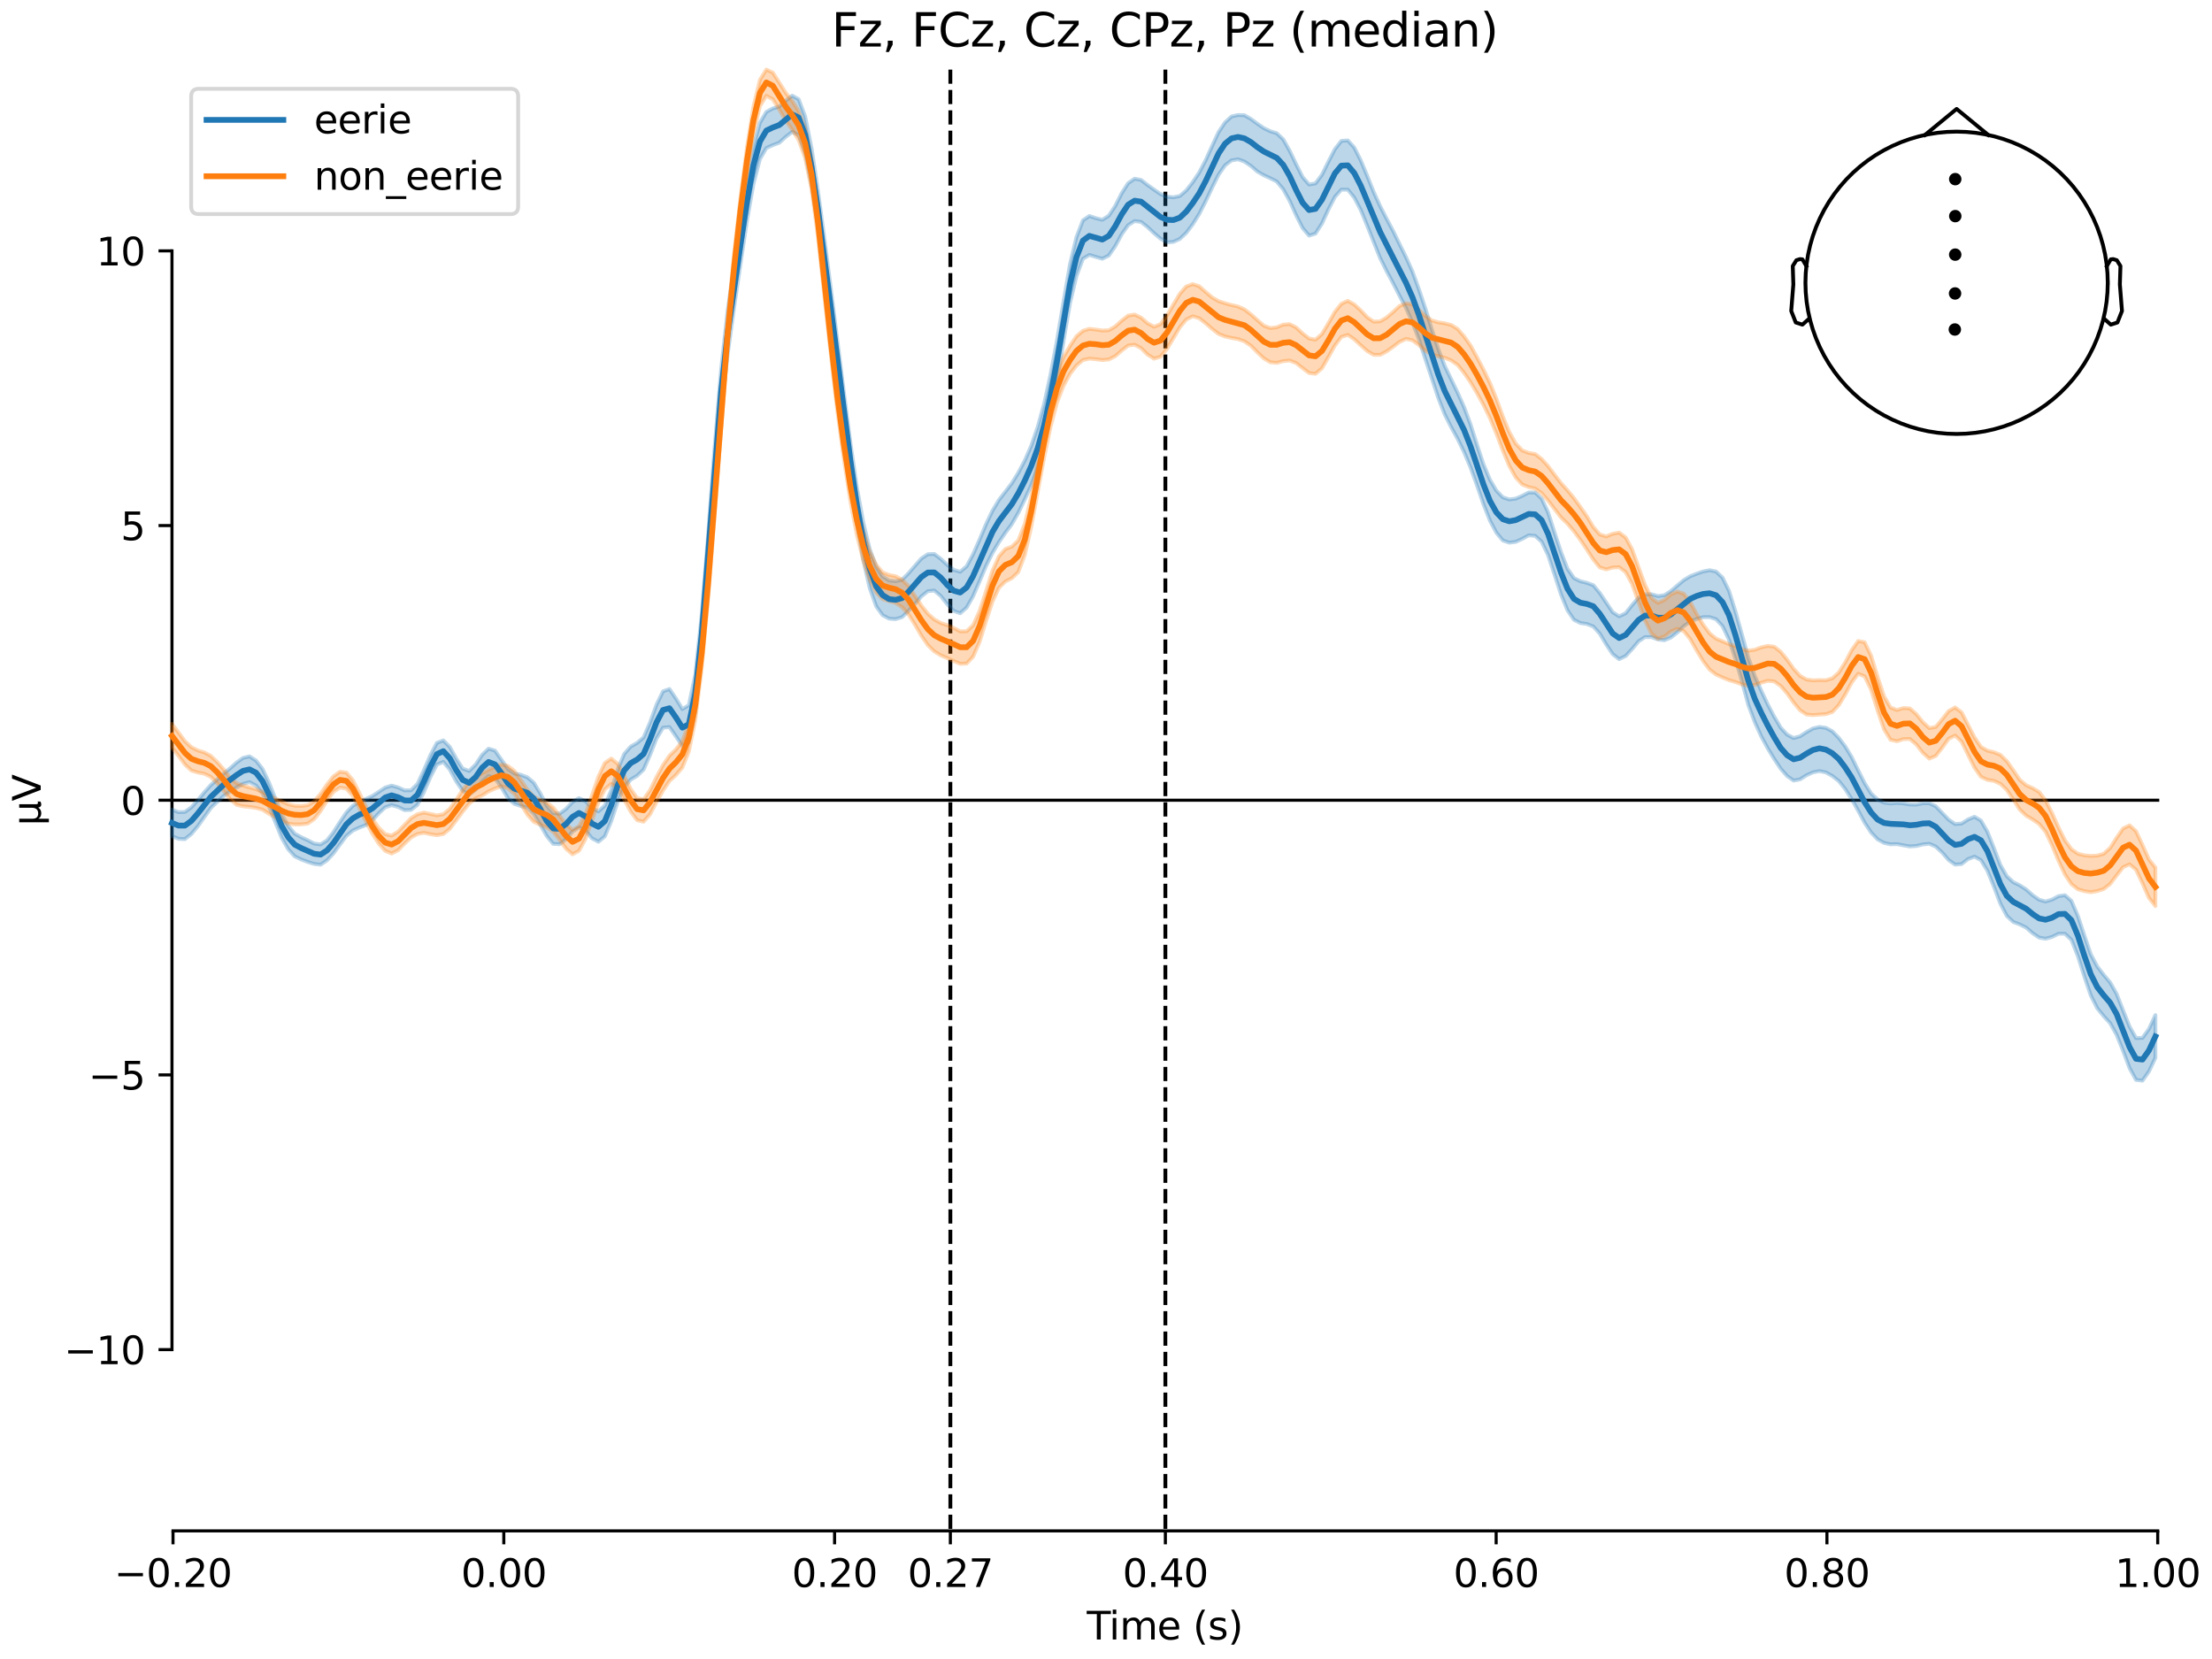 <?xml version="1.0" encoding="utf-8" standalone="no"?>
<!DOCTYPE svg PUBLIC "-//W3C//DTD SVG 1.1//EN"
  "http://www.w3.org/Graphics/SVG/1.1/DTD/svg11.dtd">
<svg xmlns:xlink="http://www.w3.org/1999/xlink" width="576pt" height="432pt" viewBox="0 0 576 432" xmlns="http://www.w3.org/2000/svg" version="1.1">
 <defs>
  <style type="text/css">*{stroke-linejoin: round; stroke-linecap: butt}</style>
 </defs>
 <g id="figure_1">
  <g id="patch_1">
   <path d="M 0 432 
L 576 432 
L 576 0 
L 0 0 
z
" style="fill: #ffffff"/>
  </g>
  <g id="axes_1">
   <g id="patch_2">
    <path d="M 44.783 398.644 
L 561.867 398.644 
L 561.867 18.118 
L 44.783 18.118 
L 44.783 398.644 
z
" style="fill: none; opacity: 0"/>
   </g>
   <g id="patch_3">
    <path d="M 44.783 351.436 
L 44.783 65.325 
" style="fill: none; stroke: #000000; stroke-width: 0.8; stroke-linejoin: miter; stroke-linecap: square"/>
   </g>
   <g id="LineCollection_1">
    <path d="M 247.471 18.118 
L 247.471 398.644 
" clip-path="url(#pf917d64a70)" style="fill: none; stroke-dasharray: 3.7,1.6; stroke-dashoffset: 0; stroke: #000000"/>
    <path d="M 303.46 18.118 
L 303.46 398.644 
" clip-path="url(#pf917d64a70)" style="fill: none; stroke-dasharray: 3.7,1.6; stroke-dashoffset: 0; stroke: #000000"/>
   </g>
   <g id="matplotlib.axis_1">
    <g id="xtick_1">
     <g id="line2d_1">
      <defs>
       <path id="md8ce8e09f7" d="M 0 0 
L 0 3.5 
" style="stroke: #000000; stroke-width: 0.8"/>
      </defs>
      <g>
       <use xlink:href="#md8ce8e09f7" x="45.052" y="398.644" style="stroke: #000000; stroke-width: 0.8"/>
      </g>
     </g>
     <g id="text_1">
      <!-- −0.20 -->
      <g transform="translate(29.73 413.242) scale(0.1 -0.1)">
       <defs>
        <path id="DejaVuSans-2212" d="M 678 2272 
L 4684 2272 
L 4684 1741 
L 678 1741 
L 678 2272 
z
" transform="scale(0.016)"/>
        <path id="DejaVuSans-30" d="M 2034 4250 
Q 1547 4250 1301 3770 
Q 1056 3291 1056 2328 
Q 1056 1369 1301 889 
Q 1547 409 2034 409 
Q 2525 409 2770 889 
Q 3016 1369 3016 2328 
Q 3016 3291 2770 3770 
Q 2525 4250 2034 4250 
z
M 2034 4750 
Q 2819 4750 3233 4129 
Q 3647 3509 3647 2328 
Q 3647 1150 3233 529 
Q 2819 -91 2034 -91 
Q 1250 -91 836 529 
Q 422 1150 422 2328 
Q 422 3509 836 4129 
Q 1250 4750 2034 4750 
z
" transform="scale(0.016)"/>
        <path id="DejaVuSans-2e" d="M 684 794 
L 1344 794 
L 1344 0 
L 684 0 
L 684 794 
z
" transform="scale(0.016)"/>
        <path id="DejaVuSans-32" d="M 1228 531 
L 3431 531 
L 3431 0 
L 469 0 
L 469 531 
Q 828 903 1448 1529 
Q 2069 2156 2228 2338 
Q 2531 2678 2651 2914 
Q 2772 3150 2772 3378 
Q 2772 3750 2511 3984 
Q 2250 4219 1831 4219 
Q 1534 4219 1204 4116 
Q 875 4013 500 3803 
L 500 4441 
Q 881 4594 1212 4672 
Q 1544 4750 1819 4750 
Q 2544 4750 2975 4387 
Q 3406 4025 3406 3419 
Q 3406 3131 3298 2873 
Q 3191 2616 2906 2266 
Q 2828 2175 2409 1742 
Q 1991 1309 1228 531 
z
" transform="scale(0.016)"/>
       </defs>
       <use xlink:href="#DejaVuSans-2212"/>
       <use xlink:href="#DejaVuSans-30" transform="translate(83.789 0)"/>
       <use xlink:href="#DejaVuSans-2e" transform="translate(147.412 0)"/>
       <use xlink:href="#DejaVuSans-32" transform="translate(179.199 0)"/>
       <use xlink:href="#DejaVuSans-30" transform="translate(242.822 0)"/>
      </g>
     </g>
    </g>
    <g id="xtick_2">
     <g id="line2d_2">
      <g>
       <use xlink:href="#md8ce8e09f7" x="131.188" y="398.644" style="stroke: #000000; stroke-width: 0.8"/>
      </g>
     </g>
     <g id="text_2">
      <!-- 0.00 -->
      <g transform="translate(120.055 413.242) scale(0.1 -0.1)">
       <use xlink:href="#DejaVuSans-30"/>
       <use xlink:href="#DejaVuSans-2e" transform="translate(63.623 0)"/>
       <use xlink:href="#DejaVuSans-30" transform="translate(95.41 0)"/>
       <use xlink:href="#DejaVuSans-30" transform="translate(159.033 0)"/>
      </g>
     </g>
    </g>
    <g id="xtick_3">
     <g id="line2d_3">
      <g>
       <use xlink:href="#md8ce8e09f7" x="217.324" y="398.644" style="stroke: #000000; stroke-width: 0.8"/>
      </g>
     </g>
     <g id="text_3">
      <!-- 0.20 -->
      <g transform="translate(206.191 413.242) scale(0.1 -0.1)">
       <use xlink:href="#DejaVuSans-30"/>
       <use xlink:href="#DejaVuSans-2e" transform="translate(63.623 0)"/>
       <use xlink:href="#DejaVuSans-32" transform="translate(95.41 0)"/>
       <use xlink:href="#DejaVuSans-30" transform="translate(159.033 0)"/>
      </g>
     </g>
    </g>
    <g id="xtick_4">
     <g id="line2d_4">
      <g>
       <use xlink:href="#md8ce8e09f7" x="247.471" y="398.644" style="stroke: #000000; stroke-width: 0.8"/>
      </g>
     </g>
     <g id="text_4">
      <!-- 0.27 -->
      <g transform="translate(236.339 413.242) scale(0.1 -0.1)">
       <defs>
        <path id="DejaVuSans-37" d="M 525 4666 
L 3525 4666 
L 3525 4397 
L 1831 0 
L 1172 0 
L 2766 4134 
L 525 4134 
L 525 4666 
z
" transform="scale(0.016)"/>
       </defs>
       <use xlink:href="#DejaVuSans-30"/>
       <use xlink:href="#DejaVuSans-2e" transform="translate(63.623 0)"/>
       <use xlink:href="#DejaVuSans-32" transform="translate(95.41 0)"/>
       <use xlink:href="#DejaVuSans-37" transform="translate(159.033 0)"/>
      </g>
     </g>
    </g>
    <g id="xtick_5">
     <g id="line2d_5">
      <g>
       <use xlink:href="#md8ce8e09f7" x="303.46" y="398.644" style="stroke: #000000; stroke-width: 0.8"/>
      </g>
     </g>
     <g id="text_5">
      <!-- 0.40 -->
      <g transform="translate(292.327 413.242) scale(0.1 -0.1)">
       <defs>
        <path id="DejaVuSans-34" d="M 2419 4116 
L 825 1625 
L 2419 1625 
L 2419 4116 
z
M 2253 4666 
L 3047 4666 
L 3047 1625 
L 3713 1625 
L 3713 1100 
L 3047 1100 
L 3047 0 
L 2419 0 
L 2419 1100 
L 313 1100 
L 313 1709 
L 2253 4666 
z
" transform="scale(0.016)"/>
       </defs>
       <use xlink:href="#DejaVuSans-30"/>
       <use xlink:href="#DejaVuSans-2e" transform="translate(63.623 0)"/>
       <use xlink:href="#DejaVuSans-34" transform="translate(95.41 0)"/>
       <use xlink:href="#DejaVuSans-30" transform="translate(159.033 0)"/>
      </g>
     </g>
    </g>
    <g id="xtick_6">
     <g id="line2d_6">
      <g>
       <use xlink:href="#md8ce8e09f7" x="389.595" y="398.644" style="stroke: #000000; stroke-width: 0.8"/>
      </g>
     </g>
     <g id="text_6">
      <!-- 0.60 -->
      <g transform="translate(378.463 413.242) scale(0.1 -0.1)">
       <defs>
        <path id="DejaVuSans-36" d="M 2113 2584 
Q 1688 2584 1439 2293 
Q 1191 2003 1191 1497 
Q 1191 994 1439 701 
Q 1688 409 2113 409 
Q 2538 409 2786 701 
Q 3034 994 3034 1497 
Q 3034 2003 2786 2293 
Q 2538 2584 2113 2584 
z
M 3366 4563 
L 3366 3988 
Q 3128 4100 2886 4159 
Q 2644 4219 2406 4219 
Q 1781 4219 1451 3797 
Q 1122 3375 1075 2522 
Q 1259 2794 1537 2939 
Q 1816 3084 2150 3084 
Q 2853 3084 3261 2657 
Q 3669 2231 3669 1497 
Q 3669 778 3244 343 
Q 2819 -91 2113 -91 
Q 1303 -91 875 529 
Q 447 1150 447 2328 
Q 447 3434 972 4092 
Q 1497 4750 2381 4750 
Q 2619 4750 2861 4703 
Q 3103 4656 3366 4563 
z
" transform="scale(0.016)"/>
       </defs>
       <use xlink:href="#DejaVuSans-30"/>
       <use xlink:href="#DejaVuSans-2e" transform="translate(63.623 0)"/>
       <use xlink:href="#DejaVuSans-36" transform="translate(95.41 0)"/>
       <use xlink:href="#DejaVuSans-30" transform="translate(159.033 0)"/>
      </g>
     </g>
    </g>
    <g id="xtick_7">
     <g id="line2d_7">
      <g>
       <use xlink:href="#md8ce8e09f7" x="475.731" y="398.644" style="stroke: #000000; stroke-width: 0.8"/>
      </g>
     </g>
     <g id="text_7">
      <!-- 0.80 -->
      <g transform="translate(464.598 413.242) scale(0.1 -0.1)">
       <defs>
        <path id="DejaVuSans-38" d="M 2034 2216 
Q 1584 2216 1326 1975 
Q 1069 1734 1069 1313 
Q 1069 891 1326 650 
Q 1584 409 2034 409 
Q 2484 409 2743 651 
Q 3003 894 3003 1313 
Q 3003 1734 2745 1975 
Q 2488 2216 2034 2216 
z
M 1403 2484 
Q 997 2584 770 2862 
Q 544 3141 544 3541 
Q 544 4100 942 4425 
Q 1341 4750 2034 4750 
Q 2731 4750 3128 4425 
Q 3525 4100 3525 3541 
Q 3525 3141 3298 2862 
Q 3072 2584 2669 2484 
Q 3125 2378 3379 2068 
Q 3634 1759 3634 1313 
Q 3634 634 3220 271 
Q 2806 -91 2034 -91 
Q 1263 -91 848 271 
Q 434 634 434 1313 
Q 434 1759 690 2068 
Q 947 2378 1403 2484 
z
M 1172 3481 
Q 1172 3119 1398 2916 
Q 1625 2713 2034 2713 
Q 2441 2713 2670 2916 
Q 2900 3119 2900 3481 
Q 2900 3844 2670 4047 
Q 2441 4250 2034 4250 
Q 1625 4250 1398 4047 
Q 1172 3844 1172 3481 
z
" transform="scale(0.016)"/>
       </defs>
       <use xlink:href="#DejaVuSans-30"/>
       <use xlink:href="#DejaVuSans-2e" transform="translate(63.623 0)"/>
       <use xlink:href="#DejaVuSans-38" transform="translate(95.41 0)"/>
       <use xlink:href="#DejaVuSans-30" transform="translate(159.033 0)"/>
      </g>
     </g>
    </g>
    <g id="xtick_8">
     <g id="line2d_8">
      <g>
       <use xlink:href="#md8ce8e09f7" x="561.867" y="398.644" style="stroke: #000000; stroke-width: 0.8"/>
      </g>
     </g>
     <g id="text_8">
      <!-- 1.00 -->
      <g transform="translate(550.734 413.242) scale(0.1 -0.1)">
       <defs>
        <path id="DejaVuSans-31" d="M 794 531 
L 1825 531 
L 1825 4091 
L 703 3866 
L 703 4441 
L 1819 4666 
L 2450 4666 
L 2450 531 
L 3481 531 
L 3481 0 
L 794 0 
L 794 531 
z
" transform="scale(0.016)"/>
       </defs>
       <use xlink:href="#DejaVuSans-31"/>
       <use xlink:href="#DejaVuSans-2e" transform="translate(63.623 0)"/>
       <use xlink:href="#DejaVuSans-30" transform="translate(95.41 0)"/>
       <use xlink:href="#DejaVuSans-30" transform="translate(159.033 0)"/>
      </g>
     </g>
    </g>
    <g id="text_9">
     <!-- Time (s) -->
     <g transform="translate(282.996 426.92) scale(0.1 -0.1)">
      <defs>
       <path id="DejaVuSans-54" d="M -19 4666 
L 3928 4666 
L 3928 4134 
L 2272 4134 
L 2272 0 
L 1638 0 
L 1638 4134 
L -19 4134 
L -19 4666 
z
" transform="scale(0.016)"/>
       <path id="DejaVuSans-69" d="M 603 3500 
L 1178 3500 
L 1178 0 
L 603 0 
L 603 3500 
z
M 603 4863 
L 1178 4863 
L 1178 4134 
L 603 4134 
L 603 4863 
z
" transform="scale(0.016)"/>
       <path id="DejaVuSans-6d" d="M 3328 2828 
Q 3544 3216 3844 3400 
Q 4144 3584 4550 3584 
Q 5097 3584 5394 3201 
Q 5691 2819 5691 2113 
L 5691 0 
L 5113 0 
L 5113 2094 
Q 5113 2597 4934 2840 
Q 4756 3084 4391 3084 
Q 3944 3084 3684 2787 
Q 3425 2491 3425 1978 
L 3425 0 
L 2847 0 
L 2847 2094 
Q 2847 2600 2669 2842 
Q 2491 3084 2119 3084 
Q 1678 3084 1418 2786 
Q 1159 2488 1159 1978 
L 1159 0 
L 581 0 
L 581 3500 
L 1159 3500 
L 1159 2956 
Q 1356 3278 1631 3431 
Q 1906 3584 2284 3584 
Q 2666 3584 2933 3390 
Q 3200 3197 3328 2828 
z
" transform="scale(0.016)"/>
       <path id="DejaVuSans-65" d="M 3597 1894 
L 3597 1613 
L 953 1613 
Q 991 1019 1311 708 
Q 1631 397 2203 397 
Q 2534 397 2845 478 
Q 3156 559 3463 722 
L 3463 178 
Q 3153 47 2828 -22 
Q 2503 -91 2169 -91 
Q 1331 -91 842 396 
Q 353 884 353 1716 
Q 353 2575 817 3079 
Q 1281 3584 2069 3584 
Q 2775 3584 3186 3129 
Q 3597 2675 3597 1894 
z
M 3022 2063 
Q 3016 2534 2758 2815 
Q 2500 3097 2075 3097 
Q 1594 3097 1305 2825 
Q 1016 2553 972 2059 
L 3022 2063 
z
" transform="scale(0.016)"/>
       <path id="DejaVuSans-20" transform="scale(0.016)"/>
       <path id="DejaVuSans-28" d="M 1984 4856 
Q 1566 4138 1362 3434 
Q 1159 2731 1159 2009 
Q 1159 1288 1364 580 
Q 1569 -128 1984 -844 
L 1484 -844 
Q 1016 -109 783 600 
Q 550 1309 550 2009 
Q 550 2706 781 3412 
Q 1013 4119 1484 4856 
L 1984 4856 
z
" transform="scale(0.016)"/>
       <path id="DejaVuSans-73" d="M 2834 3397 
L 2834 2853 
Q 2591 2978 2328 3040 
Q 2066 3103 1784 3103 
Q 1356 3103 1142 2972 
Q 928 2841 928 2578 
Q 928 2378 1081 2264 
Q 1234 2150 1697 2047 
L 1894 2003 
Q 2506 1872 2764 1633 
Q 3022 1394 3022 966 
Q 3022 478 2636 193 
Q 2250 -91 1575 -91 
Q 1294 -91 989 -36 
Q 684 19 347 128 
L 347 722 
Q 666 556 975 473 
Q 1284 391 1588 391 
Q 1994 391 2212 530 
Q 2431 669 2431 922 
Q 2431 1156 2273 1281 
Q 2116 1406 1581 1522 
L 1381 1569 
Q 847 1681 609 1914 
Q 372 2147 372 2553 
Q 372 3047 722 3315 
Q 1072 3584 1716 3584 
Q 2034 3584 2315 3537 
Q 2597 3491 2834 3397 
z
" transform="scale(0.016)"/>
       <path id="DejaVuSans-29" d="M 513 4856 
L 1013 4856 
Q 1481 4119 1714 3412 
Q 1947 2706 1947 2009 
Q 1947 1309 1714 600 
Q 1481 -109 1013 -844 
L 513 -844 
Q 928 -128 1133 580 
Q 1338 1288 1338 2009 
Q 1338 2731 1133 3434 
Q 928 4138 513 4856 
z
" transform="scale(0.016)"/>
      </defs>
      <use xlink:href="#DejaVuSans-54"/>
      <use xlink:href="#DejaVuSans-69" transform="translate(57.959 0)"/>
      <use xlink:href="#DejaVuSans-6d" transform="translate(85.742 0)"/>
      <use xlink:href="#DejaVuSans-65" transform="translate(183.154 0)"/>
      <use xlink:href="#DejaVuSans-20" transform="translate(244.678 0)"/>
      <use xlink:href="#DejaVuSans-28" transform="translate(276.465 0)"/>
      <use xlink:href="#DejaVuSans-73" transform="translate(315.479 0)"/>
      <use xlink:href="#DejaVuSans-29" transform="translate(367.578 0)"/>
     </g>
    </g>
   </g>
   <g id="matplotlib.axis_2">
    <g id="ytick_1">
     <g id="line2d_9">
      <defs>
       <path id="m7191b7f206" d="M 0 0 
L -3.5 0 
" style="stroke: #000000; stroke-width: 0.8"/>
      </defs>
      <g>
       <use xlink:href="#m7191b7f206" x="44.783" y="351.436" style="stroke: #000000; stroke-width: 0.8"/>
      </g>
     </g>
     <g id="text_10">
      <!-- −10 -->
      <g transform="translate(16.678 355.236) scale(0.1 -0.1)">
       <use xlink:href="#DejaVuSans-2212"/>
       <use xlink:href="#DejaVuSans-31" transform="translate(83.789 0)"/>
       <use xlink:href="#DejaVuSans-30" transform="translate(147.412 0)"/>
      </g>
     </g>
    </g>
    <g id="ytick_2">
     <g id="line2d_10">
      <g>
       <use xlink:href="#m7191b7f206" x="44.783" y="279.909" style="stroke: #000000; stroke-width: 0.8"/>
      </g>
     </g>
     <g id="text_11">
      <!-- −5 -->
      <g transform="translate(23.041 283.708) scale(0.1 -0.1)">
       <defs>
        <path id="DejaVuSans-35" d="M 691 4666 
L 3169 4666 
L 3169 4134 
L 1269 4134 
L 1269 2991 
Q 1406 3038 1543 3061 
Q 1681 3084 1819 3084 
Q 2600 3084 3056 2656 
Q 3513 2228 3513 1497 
Q 3513 744 3044 326 
Q 2575 -91 1722 -91 
Q 1428 -91 1123 -41 
Q 819 9 494 109 
L 494 744 
Q 775 591 1075 516 
Q 1375 441 1709 441 
Q 2250 441 2565 725 
Q 2881 1009 2881 1497 
Q 2881 1984 2565 2268 
Q 2250 2553 1709 2553 
Q 1456 2553 1204 2497 
Q 953 2441 691 2322 
L 691 4666 
z
" transform="scale(0.016)"/>
       </defs>
       <use xlink:href="#DejaVuSans-2212"/>
       <use xlink:href="#DejaVuSans-35" transform="translate(83.789 0)"/>
      </g>
     </g>
    </g>
    <g id="ytick_3">
     <g id="line2d_11">
      <g>
       <use xlink:href="#m7191b7f206" x="44.783" y="208.381" style="stroke: #000000; stroke-width: 0.8"/>
      </g>
     </g>
     <g id="text_12">
      <!-- 0 -->
      <g transform="translate(31.421 212.18) scale(0.1 -0.1)">
       <use xlink:href="#DejaVuSans-30"/>
      </g>
     </g>
    </g>
    <g id="ytick_4">
     <g id="line2d_12">
      <g>
       <use xlink:href="#m7191b7f206" x="44.783" y="136.853" style="stroke: #000000; stroke-width: 0.8"/>
      </g>
     </g>
     <g id="text_13">
      <!-- 5 -->
      <g transform="translate(31.421 140.652) scale(0.1 -0.1)">
       <use xlink:href="#DejaVuSans-35"/>
      </g>
     </g>
    </g>
    <g id="ytick_5">
     <g id="line2d_13">
      <g>
       <use xlink:href="#m7191b7f206" x="44.783" y="65.325" style="stroke: #000000; stroke-width: 0.8"/>
      </g>
     </g>
     <g id="text_14">
      <!-- 10 -->
      <g transform="translate(25.058 69.125) scale(0.1 -0.1)">
       <use xlink:href="#DejaVuSans-31"/>
       <use xlink:href="#DejaVuSans-30" transform="translate(63.623 0)"/>
      </g>
     </g>
    </g>
    <g id="text_15">
     <!-- µV -->
     <g transform="translate(10.599 214.982) rotate(-90) scale(0.1 -0.1)">
      <defs>
       <path id="DejaVuSans-b5" d="M 544 -1331 
L 544 3500 
L 1119 3500 
L 1119 1325 
Q 1119 872 1334 640 
Q 1550 409 1972 409 
Q 2434 409 2667 671 
Q 2900 934 2900 1459 
L 2900 3500 
L 3475 3500 
L 3475 806 
Q 3475 619 3529 530 
Q 3584 441 3700 441 
Q 3728 441 3778 458 
Q 3828 475 3916 513 
L 3916 50 
Q 3788 -22 3673 -56 
Q 3559 -91 3450 -91 
Q 3234 -91 3106 31 
Q 2978 153 2931 403 
Q 2775 156 2548 32 
Q 2322 -91 2016 -91 
Q 1697 -91 1473 31 
Q 1250 153 1119 397 
L 1119 -1331 
L 544 -1331 
z
" transform="scale(0.016)"/>
       <path id="DejaVuSans-56" d="M 1831 0 
L 50 4666 
L 709 4666 
L 2188 738 
L 3669 4666 
L 4325 4666 
L 2547 0 
L 1831 0 
z
" transform="scale(0.016)"/>
      </defs>
      <use xlink:href="#DejaVuSans-b5"/>
      <use xlink:href="#DejaVuSans-56" transform="translate(63.623 0)"/>
     </g>
    </g>
   </g>
   <g id="patch_4">
    <path d="M 45.052 398.644 
L 561.867 398.644 
" style="fill: none; stroke: #000000; stroke-width: 0.8; stroke-linejoin: miter; stroke-linecap: square"/>
   </g>
   <g id="patch_5">
    <path d="M 44.783 208.381 
L 561.867 208.381 
" style="fill: none; stroke: #000000; stroke-width: 0.8; stroke-linejoin: miter; stroke-linecap: square"/>
   </g>
   <g id="text_16">
    <!-- Fz, FCz, Cz, CPz, Pz (median) -->
    <g transform="translate(216.538 12.118) scale(0.12 -0.12)">
     <defs>
      <path id="DejaVuSans-46" d="M 628 4666 
L 3309 4666 
L 3309 4134 
L 1259 4134 
L 1259 2759 
L 3109 2759 
L 3109 2228 
L 1259 2228 
L 1259 0 
L 628 0 
L 628 4666 
z
" transform="scale(0.016)"/>
      <path id="DejaVuSans-7a" d="M 353 3500 
L 3084 3500 
L 3084 2975 
L 922 459 
L 3084 459 
L 3084 0 
L 275 0 
L 275 525 
L 2438 3041 
L 353 3041 
L 353 3500 
z
" transform="scale(0.016)"/>
      <path id="DejaVuSans-2c" d="M 750 794 
L 1409 794 
L 1409 256 
L 897 -744 
L 494 -744 
L 750 256 
L 750 794 
z
" transform="scale(0.016)"/>
      <path id="DejaVuSans-43" d="M 4122 4306 
L 4122 3641 
Q 3803 3938 3442 4084 
Q 3081 4231 2675 4231 
Q 1875 4231 1450 3742 
Q 1025 3253 1025 2328 
Q 1025 1406 1450 917 
Q 1875 428 2675 428 
Q 3081 428 3442 575 
Q 3803 722 4122 1019 
L 4122 359 
Q 3791 134 3420 21 
Q 3050 -91 2638 -91 
Q 1578 -91 968 557 
Q 359 1206 359 2328 
Q 359 3453 968 4101 
Q 1578 4750 2638 4750 
Q 3056 4750 3426 4639 
Q 3797 4528 4122 4306 
z
" transform="scale(0.016)"/>
      <path id="DejaVuSans-50" d="M 1259 4147 
L 1259 2394 
L 2053 2394 
Q 2494 2394 2734 2622 
Q 2975 2850 2975 3272 
Q 2975 3691 2734 3919 
Q 2494 4147 2053 4147 
L 1259 4147 
z
M 628 4666 
L 2053 4666 
Q 2838 4666 3239 4311 
Q 3641 3956 3641 3272 
Q 3641 2581 3239 2228 
Q 2838 1875 2053 1875 
L 1259 1875 
L 1259 0 
L 628 0 
L 628 4666 
z
" transform="scale(0.016)"/>
      <path id="DejaVuSans-64" d="M 2906 2969 
L 2906 4863 
L 3481 4863 
L 3481 0 
L 2906 0 
L 2906 525 
Q 2725 213 2448 61 
Q 2172 -91 1784 -91 
Q 1150 -91 751 415 
Q 353 922 353 1747 
Q 353 2572 751 3078 
Q 1150 3584 1784 3584 
Q 2172 3584 2448 3432 
Q 2725 3281 2906 2969 
z
M 947 1747 
Q 947 1113 1208 752 
Q 1469 391 1925 391 
Q 2381 391 2643 752 
Q 2906 1113 2906 1747 
Q 2906 2381 2643 2742 
Q 2381 3103 1925 3103 
Q 1469 3103 1208 2742 
Q 947 2381 947 1747 
z
" transform="scale(0.016)"/>
      <path id="DejaVuSans-61" d="M 2194 1759 
Q 1497 1759 1228 1600 
Q 959 1441 959 1056 
Q 959 750 1161 570 
Q 1363 391 1709 391 
Q 2188 391 2477 730 
Q 2766 1069 2766 1631 
L 2766 1759 
L 2194 1759 
z
M 3341 1997 
L 3341 0 
L 2766 0 
L 2766 531 
Q 2569 213 2275 61 
Q 1981 -91 1556 -91 
Q 1019 -91 701 211 
Q 384 513 384 1019 
Q 384 1609 779 1909 
Q 1175 2209 1959 2209 
L 2766 2209 
L 2766 2266 
Q 2766 2663 2505 2880 
Q 2244 3097 1772 3097 
Q 1472 3097 1187 3025 
Q 903 2953 641 2809 
L 641 3341 
Q 956 3463 1253 3523 
Q 1550 3584 1831 3584 
Q 2591 3584 2966 3190 
Q 3341 2797 3341 1997 
z
" transform="scale(0.016)"/>
      <path id="DejaVuSans-6e" d="M 3513 2113 
L 3513 0 
L 2938 0 
L 2938 2094 
Q 2938 2591 2744 2837 
Q 2550 3084 2163 3084 
Q 1697 3084 1428 2787 
Q 1159 2491 1159 1978 
L 1159 0 
L 581 0 
L 581 3500 
L 1159 3500 
L 1159 2956 
Q 1366 3272 1645 3428 
Q 1925 3584 2291 3584 
Q 2894 3584 3203 3211 
Q 3513 2838 3513 2113 
z
" transform="scale(0.016)"/>
     </defs>
     <use xlink:href="#DejaVuSans-46"/>
     <use xlink:href="#DejaVuSans-7a" transform="translate(57.52 0)"/>
     <use xlink:href="#DejaVuSans-2c" transform="translate(110.01 0)"/>
     <use xlink:href="#DejaVuSans-20" transform="translate(141.797 0)"/>
     <use xlink:href="#DejaVuSans-46" transform="translate(173.584 0)"/>
     <use xlink:href="#DejaVuSans-43" transform="translate(231.104 0)"/>
     <use xlink:href="#DejaVuSans-7a" transform="translate(300.928 0)"/>
     <use xlink:href="#DejaVuSans-2c" transform="translate(353.418 0)"/>
     <use xlink:href="#DejaVuSans-20" transform="translate(385.205 0)"/>
     <use xlink:href="#DejaVuSans-43" transform="translate(416.992 0)"/>
     <use xlink:href="#DejaVuSans-7a" transform="translate(486.816 0)"/>
     <use xlink:href="#DejaVuSans-2c" transform="translate(539.307 0)"/>
     <use xlink:href="#DejaVuSans-20" transform="translate(571.094 0)"/>
     <use xlink:href="#DejaVuSans-43" transform="translate(602.881 0)"/>
     <use xlink:href="#DejaVuSans-50" transform="translate(672.705 0)"/>
     <use xlink:href="#DejaVuSans-7a" transform="translate(733.008 0)"/>
     <use xlink:href="#DejaVuSans-2c" transform="translate(785.498 0)"/>
     <use xlink:href="#DejaVuSans-20" transform="translate(817.285 0)"/>
     <use xlink:href="#DejaVuSans-50" transform="translate(849.072 0)"/>
     <use xlink:href="#DejaVuSans-7a" transform="translate(909.375 0)"/>
     <use xlink:href="#DejaVuSans-20" transform="translate(961.865 0)"/>
     <use xlink:href="#DejaVuSans-28" transform="translate(993.652 0)"/>
     <use xlink:href="#DejaVuSans-6d" transform="translate(1032.666 0)"/>
     <use xlink:href="#DejaVuSans-65" transform="translate(1130.078 0)"/>
     <use xlink:href="#DejaVuSans-64" transform="translate(1191.602 0)"/>
     <use xlink:href="#DejaVuSans-69" transform="translate(1255.078 0)"/>
     <use xlink:href="#DejaVuSans-61" transform="translate(1282.861 0)"/>
     <use xlink:href="#DejaVuSans-6e" transform="translate(1344.141 0)"/>
     <use xlink:href="#DejaVuSans-29" transform="translate(1407.52 0)"/>
    </g>
   </g>
   <g id="legend_1">
    <g id="patch_6">
     <path d="M 51.783 55.753 
L 132.925 55.753 
Q 134.925 55.753 134.925 53.753 
L 134.925 25.118 
Q 134.925 23.118 132.925 23.118 
L 51.783 23.118 
Q 49.783 23.118 49.783 25.118 
L 49.783 53.753 
Q 49.783 55.753 51.783 55.753 
z
" style="fill: #ffffff; opacity: 0.8; stroke: #cccccc; stroke-linejoin: miter"/>
    </g>
    <g id="line2d_14">
     <path d="M 53.783 31.217 
L 63.783 31.217 
L 73.783 31.217 
" style="fill: none; stroke: #1f77b4; stroke-width: 1.5; stroke-linecap: square"/>
    </g>
    <g id="text_17">
     <!-- eerie -->
     <g transform="translate(81.783 34.717) scale(0.1 -0.1)">
      <defs>
       <path id="DejaVuSans-72" d="M 2631 2963 
Q 2534 3019 2420 3045 
Q 2306 3072 2169 3072 
Q 1681 3072 1420 2755 
Q 1159 2438 1159 1844 
L 1159 0 
L 581 0 
L 581 3500 
L 1159 3500 
L 1159 2956 
Q 1341 3275 1631 3429 
Q 1922 3584 2338 3584 
Q 2397 3584 2469 3576 
Q 2541 3569 2628 3553 
L 2631 2963 
z
" transform="scale(0.016)"/>
      </defs>
      <use xlink:href="#DejaVuSans-65"/>
      <use xlink:href="#DejaVuSans-65" transform="translate(61.523 0)"/>
      <use xlink:href="#DejaVuSans-72" transform="translate(123.047 0)"/>
      <use xlink:href="#DejaVuSans-69" transform="translate(164.16 0)"/>
      <use xlink:href="#DejaVuSans-65" transform="translate(191.943 0)"/>
     </g>
    </g>
    <g id="line2d_15">
     <path d="M 53.783 45.895 
L 63.783 45.895 
L 73.783 45.895 
" style="fill: none; stroke: #ff7f0e; stroke-width: 1.5; stroke-linecap: square"/>
    </g>
    <g id="text_18">
     <!-- non_eerie -->
     <g transform="translate(81.783 49.395) scale(0.1 -0.1)">
      <defs>
       <path id="DejaVuSans-6f" d="M 1959 3097 
Q 1497 3097 1228 2736 
Q 959 2375 959 1747 
Q 959 1119 1226 758 
Q 1494 397 1959 397 
Q 2419 397 2687 759 
Q 2956 1122 2956 1747 
Q 2956 2369 2687 2733 
Q 2419 3097 1959 3097 
z
M 1959 3584 
Q 2709 3584 3137 3096 
Q 3566 2609 3566 1747 
Q 3566 888 3137 398 
Q 2709 -91 1959 -91 
Q 1206 -91 779 398 
Q 353 888 353 1747 
Q 353 2609 779 3096 
Q 1206 3584 1959 3584 
z
" transform="scale(0.016)"/>
       <path id="DejaVuSans-5f" d="M 3263 -1063 
L 3263 -1509 
L -63 -1509 
L -63 -1063 
L 3263 -1063 
z
" transform="scale(0.016)"/>
      </defs>
      <use xlink:href="#DejaVuSans-6e"/>
      <use xlink:href="#DejaVuSans-6f" transform="translate(63.379 0)"/>
      <use xlink:href="#DejaVuSans-6e" transform="translate(124.561 0)"/>
      <use xlink:href="#DejaVuSans-5f" transform="translate(187.939 0)"/>
      <use xlink:href="#DejaVuSans-65" transform="translate(237.939 0)"/>
      <use xlink:href="#DejaVuSans-65" transform="translate(299.463 0)"/>
      <use xlink:href="#DejaVuSans-72" transform="translate(360.986 0)"/>
      <use xlink:href="#DejaVuSans-69" transform="translate(402.1 0)"/>
      <use xlink:href="#DejaVuSans-65" transform="translate(429.883 0)"/>
     </g>
    </g>
   </g>
   <g id="FillBetweenPolyCollection_1">
    <defs>
     <path id="mc24f734068" d="M 44.783 -221.202 
L 44.783 -214.278 
L 46.465 -213.576 
L 48.148 -213.492 
L 49.83 -214.827 
L 51.512 -216.843 
L 53.195 -219.213 
L 54.877 -221.579 
L 56.559 -223.208 
L 58.242 -224.718 
L 59.924 -225.864 
L 61.606 -226.928 
L 63.289 -227.872 
L 64.971 -228.339 
L 66.653 -227.446 
L 68.336 -225.452 
L 70.018 -222.062 
L 71.7 -217.895 
L 73.383 -213.767 
L 75.065 -210.846 
L 76.748 -209.009 
L 78.43 -208.201 
L 80.112 -207.564 
L 81.795 -207.035 
L 83.477 -206.837 
L 85.159 -207.98 
L 86.842 -209.794 
L 88.524 -212.093 
L 90.206 -214.348 
L 91.889 -215.74 
L 93.571 -216.495 
L 95.253 -217.125 
L 96.936 -218.368 
L 98.618 -220.204 
L 100.3 -221.773 
L 101.983 -222.337 
L 103.665 -221.872 
L 105.347 -221.054 
L 107.03 -221.123 
L 108.712 -222.426 
L 110.394 -225.775 
L 112.077 -229.65 
L 113.759 -232.901 
L 115.441 -233.606 
L 117.124 -231.626 
L 118.806 -228.517 
L 120.488 -226.053 
L 122.171 -225.101 
L 123.853 -226.345 
L 125.535 -228.476 
L 127.218 -229.925 
L 128.9 -229.292 
L 130.582 -226.94 
L 132.265 -224.127 
L 133.947 -222.673 
L 135.629 -222.114 
L 137.312 -221.666 
L 138.994 -219.984 
L 140.676 -217.283 
L 142.359 -214.31 
L 144.041 -212.263 
L 145.723 -212.181 
L 147.406 -213.461 
L 149.088 -215.461 
L 150.77 -216.54 
L 152.453 -215.719 
L 154.135 -213.713 
L 155.817 -212.803 
L 157.5 -214.209 
L 159.182 -218.224 
L 160.864 -223.291 
L 162.547 -227.081 
L 164.229 -228.98 
L 165.912 -230.001 
L 167.594 -231.599 
L 169.276 -235.432 
L 170.959 -239.681 
L 172.641 -242.506 
L 174.323 -242.672 
L 176.006 -240.264 
L 177.688 -237.729 
L 179.37 -238.656 
L 181.053 -246.548 
L 182.735 -261.892 
L 184.417 -282.74 
L 186.1 -304.789 
L 187.782 -324.472 
L 189.464 -339.617 
L 191.147 -351.896 
L 192.829 -363.323 
L 194.511 -374.509 
L 196.194 -384.104 
L 197.876 -390.549 
L 199.558 -393.441 
L 201.241 -394.213 
L 202.923 -394.837 
L 204.605 -396.362 
L 206.288 -397.67 
L 207.97 -396.791 
L 209.652 -392.184 
L 211.335 -383.907 
L 213.017 -372.898 
L 214.699 -360.198 
L 216.382 -347.094 
L 218.064 -333.953 
L 219.746 -320.497 
L 221.429 -307.809 
L 223.111 -295.919 
L 224.793 -286.24 
L 226.476 -278.854 
L 228.158 -274.125 
L 229.84 -271.798 
L 231.523 -270.907 
L 233.205 -270.783 
L 234.887 -271.292 
L 236.57 -272.91 
L 238.252 -274.719 
L 239.934 -276.723 
L 241.617 -278.055 
L 243.299 -278.216 
L 244.981 -276.797 
L 246.664 -274.662 
L 248.346 -272.921 
L 250.028 -272.309 
L 251.711 -273.792 
L 253.393 -276.739 
L 255.076 -280.636 
L 256.758 -284.603 
L 258.44 -288.028 
L 260.123 -290.828 
L 261.805 -293.278 
L 263.487 -295.537 
L 265.17 -298.473 
L 266.852 -301.965 
L 268.534 -305.649 
L 270.217 -310.279 
L 271.899 -316.291 
L 273.581 -323.908 
L 275.264 -333.014 
L 276.946 -343.215 
L 278.628 -353.047 
L 280.311 -360.146 
L 281.993 -364.616 
L 283.675 -365.621 
L 285.358 -365.109 
L 287.04 -364.621 
L 288.722 -365.448 
L 290.405 -367.879 
L 292.087 -370.983 
L 293.769 -373.367 
L 295.452 -374.437 
L 297.134 -374.207 
L 298.816 -372.877 
L 300.499 -371.29 
L 302.181 -369.882 
L 303.863 -368.888 
L 305.546 -369.02 
L 307.228 -369.785 
L 308.91 -371.367 
L 310.593 -373.595 
L 312.275 -376.285 
L 313.957 -379.576 
L 315.64 -383.125 
L 317.322 -386.514 
L 319.004 -388.949 
L 320.687 -390.237 
L 322.369 -390.515 
L 324.051 -389.922 
L 325.734 -388.786 
L 327.416 -387.329 
L 329.098 -386.366 
L 330.781 -385.587 
L 332.463 -384.732 
L 334.145 -382.713 
L 335.828 -379.683 
L 337.51 -375.947 
L 339.192 -372.626 
L 340.875 -370.643 
L 342.557 -371.186 
L 344.239 -373.794 
L 345.922 -377.454 
L 347.604 -380.724 
L 349.287 -382.624 
L 350.969 -382.606 
L 352.651 -380.534 
L 354.334 -377.324 
L 356.016 -373.237 
L 357.698 -369.013 
L 359.381 -364.81 
L 361.063 -361.421 
L 362.745 -358.278 
L 364.428 -354.995 
L 366.11 -351.812 
L 367.792 -348.022 
L 369.475 -343.611 
L 371.157 -338.519 
L 372.839 -333.483 
L 374.522 -328.388 
L 376.204 -324.088 
L 377.886 -320.761 
L 379.569 -317.706 
L 381.251 -314.26 
L 382.933 -310.256 
L 384.616 -305.581 
L 386.298 -300.7 
L 387.98 -296.433 
L 389.663 -293.27 
L 391.345 -291.262 
L 393.027 -290.692 
L 394.71 -290.908 
L 396.392 -291.683 
L 398.074 -292.602 
L 399.757 -292.469 
L 401.439 -290.939 
L 403.121 -287.444 
L 404.804 -282.37 
L 406.486 -277.2 
L 408.168 -273.096 
L 409.851 -270.612 
L 411.533 -269.765 
L 413.215 -269.524 
L 414.898 -268.857 
L 416.58 -266.998 
L 418.262 -264.188 
L 419.945 -261.666 
L 421.627 -260.359 
L 423.309 -261.173 
L 424.992 -262.982 
L 426.674 -264.998 
L 428.356 -266.108 
L 430.039 -266.107 
L 431.721 -265.488 
L 433.403 -265.283 
L 435.086 -265.987 
L 436.768 -267.307 
L 438.451 -268.935 
L 440.133 -270.135 
L 441.815 -270.814 
L 443.498 -271.287 
L 445.18 -271.305 
L 446.862 -270.76 
L 448.545 -268.949 
L 450.227 -265.416 
L 451.909 -260.391 
L 453.592 -254.564 
L 455.274 -248.411 
L 456.956 -243.92 
L 458.639 -240.221 
L 460.321 -237.124 
L 462.003 -234.362 
L 463.686 -231.836 
L 465.368 -229.92 
L 467.05 -228.744 
L 468.733 -229.061 
L 470.415 -230.134 
L 472.097 -230.885 
L 473.78 -231.212 
L 475.462 -230.876 
L 477.144 -229.939 
L 478.827 -228.612 
L 480.509 -226.507 
L 482.191 -223.893 
L 483.874 -220.885 
L 485.556 -217.753 
L 487.238 -215.221 
L 488.921 -213.444 
L 490.603 -212.505 
L 492.285 -212.15 
L 493.968 -212.199 
L 495.65 -211.876 
L 497.332 -211.585 
L 499.015 -211.713 
L 500.697 -212.114 
L 502.379 -212.287 
L 504.062 -211.552 
L 505.744 -209.985 
L 507.426 -208.046 
L 509.109 -206.856 
L 510.791 -207.002 
L 512.473 -208.308 
L 514.156 -208.931 
L 515.838 -208.023 
L 517.52 -205.274 
L 519.203 -201.139 
L 520.885 -196.714 
L 522.567 -193.509 
L 524.25 -191.925 
L 525.932 -191.287 
L 527.615 -190.449 
L 529.297 -188.992 
L 530.979 -187.856 
L 532.662 -187.567 
L 534.344 -188.016 
L 536.026 -188.855 
L 537.709 -188.86 
L 539.391 -187.281 
L 541.073 -183.044 
L 542.756 -177.752 
L 544.438 -172.785 
L 546.12 -169.452 
L 547.803 -167.395 
L 549.485 -165.553 
L 551.167 -162.525 
L 552.85 -158.363 
L 554.532 -153.869 
L 556.214 -150.802 
L 557.897 -150.601 
L 559.579 -152.992 
L 561.261 -156.537 
L 561.261 -167.668 
L 561.261 -167.668 
L 559.579 -164.054 
L 557.897 -161.734 
L 556.214 -161.692 
L 554.532 -164.689 
L 552.85 -168.892 
L 551.167 -173.183 
L 549.485 -176.161 
L 547.803 -178.151 
L 546.12 -180.329 
L 544.438 -183.503 
L 542.756 -188.402 
L 541.073 -193.509 
L 539.391 -197.416 
L 537.709 -198.889 
L 536.026 -198.644 
L 534.344 -197.746 
L 532.662 -197.245 
L 530.979 -197.715 
L 529.297 -198.888 
L 527.615 -200.387 
L 525.932 -201.473 
L 524.25 -202.281 
L 522.567 -203.838 
L 520.885 -206.768 
L 519.203 -211.17 
L 517.52 -215.428 
L 515.838 -218.324 
L 514.156 -219.31 
L 512.473 -218.611 
L 510.791 -217.544 
L 509.109 -217.418 
L 507.426 -218.564 
L 505.744 -220.3 
L 504.062 -222.058 
L 502.379 -222.838 
L 500.697 -222.838 
L 499.015 -222.483 
L 497.332 -222.513 
L 495.65 -222.792 
L 493.968 -222.908 
L 492.285 -222.782 
L 490.603 -222.988 
L 488.921 -223.794 
L 487.238 -225.374 
L 485.556 -228.055 
L 483.874 -231.383 
L 482.191 -234.812 
L 480.509 -237.608 
L 478.827 -239.842 
L 477.144 -241.557 
L 475.462 -242.464 
L 473.78 -242.691 
L 472.097 -242.307 
L 470.415 -241.372 
L 468.733 -240.274 
L 467.05 -239.814 
L 465.368 -240.702 
L 463.686 -242.526 
L 462.003 -245.383 
L 460.321 -248.566 
L 458.639 -252.129 
L 456.956 -255.97 
L 455.274 -260.723 
L 453.592 -266.765 
L 451.909 -272.764 
L 450.227 -278.149 
L 448.545 -281.586 
L 446.862 -283.176 
L 445.18 -283.511 
L 443.498 -283.19 
L 441.815 -282.612 
L 440.133 -281.945 
L 438.451 -280.938 
L 436.768 -279.516 
L 435.086 -278.08 
L 433.403 -277.011 
L 431.721 -276.772 
L 430.039 -277.258 
L 428.356 -277.238 
L 426.674 -276.349 
L 424.992 -274.425 
L 423.309 -272.315 
L 421.627 -271.509 
L 419.945 -272.58 
L 418.262 -275.071 
L 416.58 -277.584 
L 414.898 -279.608 
L 413.215 -280.23 
L 411.533 -280.64 
L 409.851 -281.468 
L 408.168 -283.918 
L 406.486 -288.233 
L 404.804 -293.312 
L 403.121 -298.554 
L 401.439 -302.165 
L 399.757 -303.752 
L 398.074 -303.763 
L 396.392 -302.888 
L 394.71 -302.159 
L 393.027 -301.941 
L 391.345 -302.497 
L 389.663 -304.228 
L 387.98 -307.081 
L 386.298 -311.086 
L 384.616 -316.147 
L 382.933 -321.467 
L 381.251 -325.98 
L 379.569 -329.745 
L 377.886 -333.23 
L 376.204 -336.706 
L 374.522 -341.149 
L 372.839 -346.264 
L 371.157 -351.676 
L 369.475 -356.69 
L 367.792 -361.311 
L 366.11 -365.057 
L 364.428 -368.455 
L 362.745 -371.902 
L 361.063 -375.05 
L 359.381 -378.317 
L 357.698 -382.028 
L 356.016 -386.218 
L 354.334 -390.247 
L 352.651 -393.579 
L 350.969 -395.428 
L 349.287 -395.306 
L 347.604 -393.158 
L 345.922 -389.917 
L 344.239 -386.501 
L 342.557 -384.241 
L 340.875 -383.958 
L 339.192 -385.898 
L 337.51 -389.237 
L 335.828 -392.744 
L 334.145 -395.719 
L 332.463 -397.305 
L 330.781 -397.822 
L 329.098 -398.629 
L 327.416 -399.774 
L 325.734 -401.022 
L 324.051 -401.99 
L 322.369 -402.047 
L 320.687 -401.672 
L 319.004 -400.117 
L 317.322 -397.612 
L 315.64 -394.003 
L 313.957 -390.3 
L 312.275 -387.073 
L 310.593 -384.559 
L 308.91 -382.418 
L 307.228 -380.964 
L 305.546 -380.621 
L 303.863 -380.788 
L 302.181 -381.469 
L 300.499 -382.633 
L 298.816 -383.835 
L 297.134 -385.141 
L 295.452 -385.461 
L 293.769 -384.299 
L 292.087 -381.684 
L 290.405 -378.367 
L 288.722 -375.823 
L 287.04 -374.764 
L 285.358 -375.194 
L 283.675 -375.755 
L 281.993 -374.625 
L 280.311 -370.25 
L 278.628 -363.22 
L 276.946 -353.482 
L 275.264 -343.494 
L 273.581 -334.563 
L 271.899 -326.887 
L 270.217 -320.815 
L 268.534 -315.916 
L 266.852 -312.083 
L 265.17 -308.898 
L 263.487 -306.172 
L 261.805 -303.978 
L 260.123 -301.814 
L 258.44 -299.008 
L 256.758 -295.491 
L 255.076 -291.485 
L 253.393 -287.673 
L 251.711 -284.549 
L 250.028 -283.102 
L 248.346 -283.613 
L 246.664 -284.913 
L 244.981 -286.473 
L 243.299 -287.748 
L 241.617 -287.678 
L 239.934 -286.577 
L 238.252 -284.663 
L 236.57 -282.715 
L 234.887 -281.022 
L 233.205 -280.673 
L 231.523 -280.85 
L 229.84 -281.919 
L 228.158 -284.405 
L 226.476 -288.975 
L 224.793 -295.996 
L 223.111 -305.192 
L 221.429 -316.788 
L 219.746 -329.82 
L 218.064 -343.236 
L 216.382 -356.635 
L 214.699 -369.62 
L 213.017 -382.117 
L 211.335 -393.354 
L 209.652 -401.695 
L 207.97 -406.146 
L 206.288 -407.082 
L 204.605 -405.773 
L 202.923 -404.259 
L 201.241 -403.762 
L 199.558 -402.865 
L 197.876 -400.022 
L 196.194 -393.71 
L 194.511 -384.518 
L 192.829 -373.604 
L 191.147 -362.591 
L 189.464 -351.016 
L 187.782 -335.823 
L 186.1 -315.707 
L 184.417 -293.11 
L 182.735 -271.961 
L 181.053 -256.302 
L 179.37 -248.358 
L 177.688 -247.365 
L 176.006 -250.122 
L 174.323 -252.574 
L 172.641 -251.968 
L 170.959 -248.508 
L 169.276 -243.873 
L 167.594 -239.981 
L 165.912 -238.553 
L 164.229 -237.587 
L 162.547 -235.688 
L 160.864 -231.646 
L 159.182 -226.267 
L 157.5 -222.22 
L 155.817 -220.72 
L 154.135 -221.649 
L 152.453 -223.393 
L 150.77 -224.16 
L 149.088 -223.168 
L 147.406 -221.373 
L 145.723 -220.122 
L 144.041 -220.288 
L 142.359 -222.208 
L 140.676 -225.446 
L 138.994 -228.196 
L 137.312 -229.597 
L 135.629 -230.237 
L 133.947 -230.589 
L 132.265 -231.774 
L 130.582 -234.157 
L 128.9 -236.536 
L 127.218 -237.045 
L 125.535 -235.429 
L 123.853 -232.897 
L 122.171 -231.239 
L 120.488 -231.851 
L 118.806 -234.451 
L 117.124 -237.489 
L 115.441 -239.205 
L 113.759 -238.548 
L 112.077 -235.354 
L 110.394 -231.471 
L 108.712 -227.869 
L 107.03 -226.213 
L 105.347 -226.191 
L 103.665 -226.957 
L 101.983 -227.434 
L 100.3 -226.915 
L 98.618 -225.796 
L 96.936 -224.704 
L 95.253 -223.94 
L 93.571 -223.186 
L 91.889 -222.191 
L 90.206 -220.441 
L 88.524 -217.954 
L 86.842 -215.318 
L 85.159 -213.164 
L 83.477 -212.111 
L 81.795 -212.339 
L 80.112 -213.221 
L 78.43 -213.996 
L 76.748 -214.902 
L 75.065 -216.925 
L 73.383 -219.983 
L 71.7 -224.057 
L 70.018 -228.288 
L 68.336 -231.805 
L 66.653 -233.965 
L 64.971 -235.039 
L 63.289 -234.641 
L 61.606 -233.438 
L 59.924 -231.926 
L 58.242 -230.565 
L 56.559 -229.038 
L 54.877 -227.557 
L 53.195 -225.686 
L 51.512 -223.644 
L 49.83 -221.771 
L 48.148 -220.575 
L 46.465 -220.519 
L 44.783 -221.202 
z
" style="stroke: #1f77b4; stroke-opacity: 0.3"/>
    </defs>
    <g>
     <use xlink:href="#mc24f734068" x="0" y="432" style="fill: #1f77b4; fill-opacity: 0.3; stroke: #1f77b4; stroke-opacity: 0.3"/>
    </g>
   </g>
   <g id="FillBetweenPolyCollection_2">
    <defs>
     <path id="mdf0d11ea4b" d="M 44.783 -243.494 
L 44.783 -237.297 
L 46.465 -235.218 
L 48.148 -232.934 
L 49.83 -231.368 
L 51.512 -230.839 
L 53.195 -230.528 
L 54.877 -229.726 
L 56.559 -228.034 
L 58.242 -226.038 
L 59.924 -223.938 
L 61.606 -222.426 
L 63.289 -222.045 
L 64.971 -221.879 
L 66.653 -221.626 
L 68.336 -221.174 
L 70.018 -220.112 
L 71.7 -219.191 
L 73.383 -218.177 
L 75.065 -217.529 
L 76.748 -217.327 
L 78.43 -217.329 
L 80.112 -217.536 
L 81.795 -218.689 
L 83.477 -220.813 
L 85.159 -223.533 
L 86.842 -225.795 
L 88.524 -226.915 
L 90.206 -226.643 
L 91.889 -224.746 
L 93.571 -221.502 
L 95.253 -218.125 
L 96.936 -214.934 
L 98.618 -212.344 
L 100.3 -210.438 
L 101.983 -209.747 
L 103.665 -210.603 
L 105.347 -212.33 
L 107.03 -213.909 
L 108.712 -214.847 
L 110.394 -215.135 
L 112.077 -214.773 
L 113.759 -214.519 
L 115.441 -214.815 
L 117.124 -216.167 
L 118.806 -218.406 
L 120.488 -220.677 
L 122.171 -222.742 
L 123.853 -224.108 
L 125.535 -224.845 
L 127.218 -225.924 
L 128.9 -226.673 
L 130.582 -227.262 
L 132.265 -226.731 
L 133.947 -225.255 
L 135.629 -222.679 
L 137.312 -219.897 
L 138.994 -218.01 
L 140.676 -217.226 
L 142.359 -216.554 
L 144.041 -215.438 
L 145.723 -213.322 
L 147.406 -210.979 
L 149.088 -209.544 
L 150.77 -210.457 
L 152.453 -213.533 
L 154.135 -218.257 
L 155.817 -223.105 
L 157.5 -226.476 
L 159.182 -227.864 
L 160.864 -226.757 
L 162.547 -223.807 
L 164.229 -220.656 
L 165.912 -218.422 
L 167.594 -218.035 
L 169.276 -219.959 
L 170.959 -223.161 
L 172.641 -226.124 
L 174.323 -228.623 
L 176.006 -230.169 
L 177.688 -232.147 
L 179.37 -236.288 
L 181.053 -244.533 
L 182.735 -258.102 
L 184.417 -276.443 
L 186.1 -297.918 
L 187.782 -320.423 
L 189.464 -341.291 
L 191.147 -358.814 
L 192.829 -373.839 
L 194.511 -386.676 
L 196.194 -397.23 
L 197.876 -404.39 
L 199.558 -407.054 
L 201.241 -406.148 
L 202.923 -403.461 
L 204.605 -400.539 
L 206.288 -398.231 
L 207.97 -395.533 
L 209.652 -390.914 
L 211.335 -382.729 
L 213.017 -370.214 
L 214.699 -354.617 
L 216.382 -339.244 
L 218.064 -324.834 
L 219.746 -312.495 
L 221.429 -301.602 
L 223.111 -292.797 
L 224.793 -286.088 
L 226.476 -281.046 
L 228.158 -277.681 
L 229.84 -275.998 
L 231.523 -275.442 
L 233.205 -274.996 
L 234.887 -273.889 
L 236.57 -272.024 
L 238.252 -269.34 
L 239.934 -266.458 
L 241.617 -264.01 
L 243.299 -262.369 
L 244.981 -261.351 
L 246.664 -260.632 
L 248.346 -259.873 
L 250.028 -259.148 
L 251.711 -259.219 
L 253.393 -261.004 
L 255.076 -264.84 
L 256.758 -270.237 
L 258.44 -275.339 
L 260.123 -278.945 
L 261.805 -280.595 
L 263.487 -281.443 
L 265.17 -283.054 
L 266.852 -287.461 
L 268.534 -294.826 
L 270.217 -303.875 
L 271.899 -312.924 
L 273.581 -320.964 
L 275.264 -327.221 
L 276.946 -331.568 
L 278.628 -334.634 
L 280.311 -336.83 
L 281.993 -338.248 
L 283.675 -338.619 
L 285.358 -338.468 
L 287.04 -338.241 
L 288.722 -338.393 
L 290.405 -339.259 
L 292.087 -340.718 
L 293.769 -342.025 
L 295.452 -342.243 
L 297.134 -341.347 
L 298.816 -339.683 
L 300.499 -338.61 
L 302.181 -339.096 
L 303.863 -341.135 
L 305.546 -343.94 
L 307.228 -346.782 
L 308.91 -348.809 
L 310.593 -349.641 
L 312.275 -349.144 
L 313.957 -347.823 
L 315.64 -346.357 
L 317.322 -345.052 
L 319.004 -344.377 
L 320.687 -344.001 
L 322.369 -343.713 
L 324.051 -343.122 
L 325.734 -341.971 
L 327.416 -340.268 
L 329.098 -338.684 
L 330.781 -337.676 
L 332.463 -337.516 
L 334.145 -337.966 
L 335.828 -338.121 
L 337.51 -337.471 
L 339.192 -336.151 
L 340.875 -334.872 
L 342.557 -334.673 
L 344.239 -336.104 
L 345.922 -339.02 
L 347.604 -342.034 
L 349.287 -344.278 
L 350.969 -344.796 
L 352.651 -343.651 
L 354.334 -342.094 
L 356.016 -340.597 
L 357.698 -339.61 
L 359.381 -339.598 
L 361.063 -340.478 
L 362.745 -341.688 
L 364.428 -342.961 
L 366.11 -343.76 
L 367.792 -343.405 
L 369.475 -342.166 
L 371.157 -340.687 
L 372.839 -339.688 
L 374.522 -339.222 
L 376.204 -338.837 
L 377.886 -338.143 
L 379.569 -336.976 
L 381.251 -334.903 
L 382.933 -332.465 
L 384.616 -329.634 
L 386.298 -326.565 
L 387.98 -323.14 
L 389.663 -319.085 
L 391.345 -314.678 
L 393.027 -310.641 
L 394.71 -307.653 
L 396.392 -305.843 
L 398.074 -305.158 
L 399.757 -304.779 
L 401.439 -303.603 
L 403.121 -301.651 
L 404.804 -299.452 
L 406.486 -297.262 
L 408.168 -295.645 
L 409.851 -293.665 
L 411.533 -291.417 
L 413.215 -288.914 
L 414.898 -286.29 
L 416.58 -284.249 
L 418.262 -283.73 
L 419.945 -284.213 
L 421.627 -284.31 
L 423.309 -283.04 
L 424.992 -279.952 
L 426.674 -275.238 
L 428.356 -270.421 
L 430.039 -266.979 
L 431.721 -265.678 
L 433.403 -266.25 
L 435.086 -267.53 
L 436.768 -268.263 
L 438.451 -267.673 
L 440.133 -265.57 
L 441.815 -262.612 
L 443.498 -259.853 
L 445.18 -257.641 
L 446.862 -256.344 
L 448.545 -255.591 
L 450.227 -254.893 
L 451.909 -254.405 
L 453.592 -253.792 
L 455.274 -253.413 
L 456.956 -253.644 
L 458.639 -254.239 
L 460.321 -254.726 
L 462.003 -254.568 
L 463.686 -253.378 
L 465.368 -251.439 
L 467.05 -249.071 
L 468.733 -247.049 
L 470.415 -245.943 
L 472.097 -245.786 
L 473.78 -245.92 
L 475.462 -246.042 
L 477.144 -246.612 
L 478.827 -248.406 
L 480.509 -251.179 
L 482.191 -254.323 
L 483.874 -256.569 
L 485.556 -255.859 
L 487.238 -252.408 
L 488.921 -246.998 
L 490.603 -242.097 
L 492.285 -239.378 
L 493.968 -238.991 
L 495.65 -239.538 
L 497.332 -239.578 
L 499.015 -238.143 
L 500.697 -235.979 
L 502.379 -234.458 
L 504.062 -235.16 
L 505.744 -237.28 
L 507.426 -239.634 
L 509.109 -240.46 
L 510.791 -238.886 
L 512.473 -235.474 
L 514.156 -232.122 
L 515.838 -229.717 
L 517.52 -228.928 
L 519.203 -228.663 
L 520.885 -227.904 
L 522.567 -226.313 
L 524.25 -223.829 
L 525.932 -221.197 
L 527.615 -219.596 
L 529.297 -218.616 
L 530.979 -217.459 
L 532.662 -215.416 
L 534.344 -211.905 
L 536.026 -207.877 
L 537.709 -204.298 
L 539.391 -201.784 
L 541.073 -200.436 
L 542.756 -199.953 
L 544.438 -199.683 
L 546.12 -199.965 
L 547.803 -200.51 
L 549.485 -201.827 
L 551.167 -204.044 
L 552.85 -206.183 
L 554.532 -206.934 
L 556.214 -205.539 
L 557.897 -202.008 
L 559.579 -198.198 
L 561.261 -196.064 
L 561.261 -206.086 
L 561.261 -206.086 
L 559.579 -208.208 
L 557.897 -211.954 
L 556.214 -215.544 
L 554.532 -217.084 
L 552.85 -216.261 
L 551.167 -213.838 
L 549.485 -211.208 
L 547.803 -209.676 
L 546.12 -209.197 
L 544.438 -209.114 
L 542.756 -209.265 
L 541.073 -209.688 
L 539.391 -210.859 
L 537.709 -213.188 
L 536.026 -216.561 
L 534.344 -220.279 
L 532.662 -223.609 
L 530.979 -225.763 
L 529.297 -226.761 
L 527.615 -227.525 
L 525.932 -228.954 
L 524.25 -231.424 
L 522.567 -233.795 
L 520.885 -235.441 
L 519.203 -236.129 
L 517.52 -236.538 
L 515.838 -237.502 
L 514.156 -239.97 
L 512.473 -243.245 
L 510.791 -246.503 
L 509.109 -247.785 
L 507.426 -246.839 
L 505.744 -244.684 
L 504.062 -242.705 
L 502.379 -242.406 
L 500.697 -243.958 
L 499.015 -246.026 
L 497.332 -247.52 
L 495.65 -247.622 
L 493.968 -247.113 
L 492.285 -247.762 
L 490.603 -250.677 
L 488.921 -255.735 
L 487.238 -261.209 
L 485.556 -264.744 
L 483.874 -265.083 
L 482.191 -262.72 
L 480.509 -259.535 
L 478.827 -256.877 
L 477.144 -255.363 
L 475.462 -254.865 
L 473.78 -254.892 
L 472.097 -254.832 
L 470.415 -255.05 
L 468.733 -256.008 
L 467.05 -257.85 
L 465.368 -260.213 
L 463.686 -262.278 
L 462.003 -263.59 
L 460.321 -263.802 
L 458.639 -263.434 
L 456.956 -262.802 
L 455.274 -262.574 
L 453.592 -262.977 
L 451.909 -263.728 
L 450.227 -264.258 
L 448.545 -264.99 
L 446.862 -265.7 
L 445.18 -267.072 
L 443.498 -269.33 
L 441.815 -272.093 
L 440.133 -275.217 
L 438.451 -277.402 
L 436.768 -277.954 
L 435.086 -277.231 
L 433.403 -275.776 
L 431.721 -275.012 
L 430.039 -276.27 
L 428.356 -279.673 
L 426.674 -284.283 
L 424.992 -288.945 
L 423.309 -292.042 
L 421.627 -293.307 
L 419.945 -293 
L 418.262 -292.305 
L 416.58 -292.83 
L 414.898 -294.752 
L 413.215 -297.544 
L 411.533 -299.956 
L 409.851 -302.285 
L 408.168 -304.316 
L 406.486 -306.183 
L 404.804 -308.378 
L 403.121 -310.6 
L 401.439 -312.465 
L 399.757 -313.763 
L 398.074 -314.063 
L 396.392 -314.701 
L 394.71 -316.462 
L 393.027 -319.464 
L 391.345 -323.502 
L 389.663 -328.132 
L 387.98 -332.277 
L 386.298 -335.748 
L 384.616 -338.941 
L 382.933 -342.02 
L 381.251 -344.395 
L 379.569 -346.335 
L 377.886 -347.373 
L 376.204 -347.806 
L 374.522 -348.062 
L 372.839 -348.567 
L 371.157 -349.724 
L 369.475 -351.325 
L 367.792 -352.756 
L 366.11 -353.039 
L 364.428 -352.306 
L 362.745 -350.737 
L 361.063 -349.306 
L 359.381 -348.315 
L 357.698 -348.245 
L 356.016 -349.389 
L 354.334 -351.164 
L 352.651 -352.701 
L 350.969 -353.663 
L 349.287 -352.889 
L 347.604 -350.781 
L 345.922 -347.847 
L 344.239 -345.024 
L 342.557 -343.54 
L 340.875 -343.861 
L 339.192 -345.171 
L 337.51 -346.725 
L 335.828 -347.594 
L 334.145 -347.463 
L 332.463 -346.761 
L 330.781 -346.571 
L 329.098 -347.192 
L 327.416 -348.643 
L 325.734 -350.136 
L 324.051 -351.429 
L 322.369 -352.178 
L 320.687 -352.564 
L 319.004 -353.03 
L 317.322 -353.574 
L 315.64 -354.546 
L 313.957 -355.955 
L 312.275 -357.455 
L 310.593 -358.01 
L 308.91 -357.415 
L 307.228 -355.505 
L 305.546 -352.668 
L 303.863 -349.807 
L 302.181 -347.568 
L 300.499 -346.911 
L 298.816 -347.822 
L 297.134 -349.281 
L 295.452 -350.087 
L 293.769 -349.821 
L 292.087 -348.502 
L 290.405 -346.975 
L 288.722 -346.002 
L 287.04 -345.932 
L 285.358 -346.184 
L 283.675 -346.375 
L 281.993 -345.85 
L 280.311 -344.43 
L 278.628 -341.939 
L 276.946 -339.03 
L 275.264 -334.695 
L 273.581 -328.627 
L 271.899 -320.777 
L 270.217 -311.571 
L 268.534 -302.641 
L 266.852 -295.571 
L 265.17 -291.284 
L 263.487 -289.664 
L 261.805 -289.04 
L 260.123 -287.121 
L 258.44 -283.356 
L 256.758 -278.053 
L 255.076 -272.856 
L 253.393 -269.186 
L 251.711 -267.624 
L 250.028 -267.599 
L 248.346 -268.494 
L 246.664 -269.204 
L 244.981 -269.765 
L 243.299 -270.69 
L 241.617 -272.183 
L 239.934 -274.295 
L 238.252 -276.826 
L 236.57 -279.411 
L 234.887 -281.063 
L 233.205 -281.94 
L 231.523 -282.276 
L 229.84 -282.944 
L 228.158 -284.916 
L 226.476 -288.359 
L 224.793 -293.582 
L 223.111 -300.455 
L 221.429 -309.182 
L 219.746 -319.855 
L 218.064 -332.49 
L 216.382 -346.899 
L 214.699 -362.47 
L 213.017 -378.034 
L 211.335 -390.442 
L 209.652 -398.566 
L 207.97 -403.055 
L 206.288 -405.741 
L 204.605 -407.816 
L 202.923 -410.477 
L 201.241 -413.086 
L 199.558 -413.882 
L 197.876 -411.187 
L 196.194 -404.2 
L 194.511 -393.6 
L 192.829 -380.614 
L 191.147 -365.79 
L 189.464 -348.785 
L 187.782 -328.225 
L 186.1 -306.202 
L 184.417 -284.847 
L 182.735 -266.205 
L 181.053 -252.258 
L 179.37 -243.603 
L 177.688 -239.021 
L 176.006 -236.836 
L 174.323 -235.211 
L 172.641 -232.749 
L 170.959 -229.657 
L 169.276 -226.226 
L 167.594 -223.856 
L 165.912 -224.15 
L 164.229 -226.541 
L 162.547 -229.975 
L 160.864 -233.081 
L 159.182 -234.463 
L 157.5 -233.327 
L 155.817 -229.757 
L 154.135 -224.851 
L 152.453 -220.007 
L 150.77 -216.808 
L 149.088 -215.908 
L 147.406 -217.382 
L 145.723 -219.571 
L 144.041 -221.72 
L 142.359 -223.007 
L 140.676 -223.715 
L 138.994 -224.542 
L 137.312 -226.434 
L 135.629 -228.862 
L 133.947 -231.243 
L 132.265 -232.544 
L 130.582 -232.954 
L 128.9 -232.361 
L 127.218 -231.571 
L 125.535 -230.647 
L 123.853 -229.918 
L 122.171 -228.506 
L 120.488 -226.282 
L 118.806 -223.742 
L 117.124 -221.375 
L 115.441 -219.982 
L 113.759 -219.679 
L 112.077 -220.044 
L 110.394 -220.403 
L 108.712 -219.975 
L 107.03 -218.953 
L 105.347 -217.207 
L 103.665 -215.464 
L 101.983 -214.404 
L 100.3 -214.794 
L 98.618 -216.459 
L 96.936 -218.837 
L 95.253 -222.033 
L 93.571 -225.552 
L 91.889 -228.84 
L 90.206 -230.815 
L 88.524 -231.034 
L 86.842 -229.844 
L 85.159 -227.744 
L 83.477 -225.307 
L 81.795 -223.3 
L 80.112 -222.337 
L 78.43 -222.136 
L 76.748 -222.187 
L 75.065 -222.581 
L 73.383 -223.299 
L 71.7 -224.09 
L 70.018 -224.908 
L 68.336 -225.793 
L 66.653 -226.491 
L 64.971 -226.968 
L 63.289 -227.434 
L 61.606 -228.064 
L 59.924 -229.495 
L 58.242 -231.653 
L 56.559 -233.57 
L 54.877 -235.172 
L 53.195 -236.066 
L 51.512 -236.584 
L 49.83 -237.422 
L 48.148 -238.989 
L 46.465 -241.248 
L 44.783 -243.494 
z
" style="stroke: #ff7f0e; stroke-opacity: 0.3"/>
    </defs>
    <g>
     <use xlink:href="#mdf0d11ea4b" x="0" y="432" style="fill: #ff7f0e; fill-opacity: 0.3; stroke: #ff7f0e; stroke-opacity: 0.3"/>
    </g>
   </g>
   <g id="line2d_16">
    <path d="M 44.783 214.29 
L 46.465 214.972 
L 48.148 214.982 
L 49.83 213.757 
L 51.512 211.818 
L 54.877 207.524 
L 58.242 204.335 
L 61.606 201.816 
L 63.289 200.727 
L 64.971 200.346 
L 66.653 201.195 
L 68.336 203.365 
L 70.018 206.865 
L 73.383 215.131 
L 75.065 218.037 
L 76.748 219.942 
L 78.43 220.835 
L 81.795 222.315 
L 83.477 222.527 
L 85.159 221.435 
L 86.842 219.51 
L 90.206 214.639 
L 91.889 213.085 
L 93.571 212.129 
L 95.253 211.486 
L 96.936 210.518 
L 100.3 207.664 
L 101.983 207.108 
L 103.665 207.6 
L 105.347 208.43 
L 107.03 208.464 
L 108.712 206.955 
L 110.394 203.458 
L 112.077 199.605 
L 113.759 196.38 
L 115.441 195.607 
L 117.124 197.443 
L 118.806 200.559 
L 120.488 203.086 
L 122.171 203.849 
L 123.853 202.355 
L 125.535 199.916 
L 127.218 198.417 
L 128.9 199.058 
L 130.582 201.37 
L 132.265 203.972 
L 133.947 205.369 
L 137.312 206.428 
L 138.994 207.943 
L 140.676 210.668 
L 142.359 213.781 
L 144.041 215.722 
L 145.723 215.834 
L 147.406 214.549 
L 149.088 212.707 
L 150.77 211.702 
L 152.453 212.584 
L 154.135 214.456 
L 155.817 215.292 
L 157.5 213.822 
L 159.182 209.665 
L 160.864 204.462 
L 162.547 200.605 
L 164.229 198.721 
L 165.912 197.774 
L 167.594 196.309 
L 169.276 192.484 
L 170.959 188.068 
L 172.641 184.884 
L 174.323 184.424 
L 176.006 186.82 
L 177.688 189.483 
L 179.37 188.583 
L 181.053 180.624 
L 182.735 165.081 
L 187.782 102.035 
L 189.464 86.917 
L 192.829 63.69 
L 194.511 52.517 
L 196.194 43.075 
L 197.876 36.86 
L 199.558 34.003 
L 201.241 33.189 
L 202.923 32.559 
L 206.288 29.776 
L 207.97 30.619 
L 209.652 35.107 
L 211.335 43.548 
L 213.017 54.688 
L 216.382 80.347 
L 221.429 119.847 
L 223.111 131.453 
L 224.793 140.942 
L 226.476 148.036 
L 228.158 152.688 
L 229.84 154.971 
L 231.523 156.008 
L 233.205 156.2 
L 234.887 155.737 
L 236.57 154.091 
L 239.934 150.241 
L 241.617 149.077 
L 243.299 149.07 
L 244.981 150.417 
L 246.664 152.334 
L 248.346 153.819 
L 250.028 154.287 
L 251.711 152.97 
L 253.393 150.008 
L 258.44 138.512 
L 260.123 135.684 
L 263.487 131.264 
L 265.17 128.452 
L 266.852 125.15 
L 268.534 121.367 
L 270.217 116.725 
L 271.899 110.672 
L 273.581 102.985 
L 275.264 93.873 
L 278.628 74 
L 280.311 66.944 
L 281.993 62.647 
L 283.675 61.423 
L 287.04 62.381 
L 288.722 61.427 
L 290.405 58.918 
L 292.087 55.817 
L 293.769 53.296 
L 295.452 52.259 
L 297.134 52.507 
L 302.181 56.492 
L 303.863 57.228 
L 305.546 57.303 
L 307.228 56.67 
L 308.91 55.084 
L 310.593 52.865 
L 312.275 50.342 
L 313.957 47.146 
L 317.322 39.935 
L 319.004 37.414 
L 320.687 36.03 
L 322.369 35.66 
L 324.051 36.034 
L 325.734 37.005 
L 327.416 38.324 
L 329.098 39.458 
L 332.463 41.112 
L 334.145 42.927 
L 335.828 45.835 
L 337.51 49.49 
L 339.192 52.789 
L 340.875 54.687 
L 342.557 54.387 
L 344.239 51.99 
L 347.604 45.152 
L 349.287 43.134 
L 350.969 43.056 
L 352.651 45.069 
L 354.334 48.329 
L 359.381 60.392 
L 362.745 67.054 
L 366.11 73.618 
L 367.792 77.4 
L 369.475 82.003 
L 374.522 97.539 
L 376.204 101.837 
L 381.251 111.974 
L 382.933 116.249 
L 386.298 126.175 
L 387.98 130.431 
L 389.663 133.441 
L 391.345 135.207 
L 393.027 135.746 
L 394.71 135.429 
L 398.074 133.84 
L 399.757 133.935 
L 401.439 135.456 
L 403.121 139.032 
L 406.486 149.092 
L 408.168 153.304 
L 409.851 155.943 
L 411.533 156.941 
L 413.215 157.268 
L 414.898 157.869 
L 416.58 159.839 
L 419.945 164.961 
L 421.627 166.136 
L 423.309 165.347 
L 426.674 161.427 
L 428.356 160.305 
L 430.039 160.275 
L 431.721 160.868 
L 433.403 160.855 
L 435.086 159.992 
L 440.133 155.954 
L 441.815 155.188 
L 443.498 154.666 
L 445.18 154.481 
L 446.862 155.005 
L 448.545 156.807 
L 450.227 160.184 
L 451.909 165.411 
L 455.274 177.304 
L 456.956 182.008 
L 458.639 185.637 
L 460.321 188.947 
L 462.003 191.991 
L 463.686 194.76 
L 465.368 196.664 
L 467.05 197.716 
L 468.733 197.316 
L 470.415 196.233 
L 472.097 195.295 
L 473.78 194.858 
L 475.462 195.203 
L 477.144 196.154 
L 478.827 197.641 
L 480.509 199.872 
L 482.191 202.484 
L 485.556 208.912 
L 487.238 211.567 
L 488.921 213.416 
L 490.603 214.288 
L 492.285 214.521 
L 495.65 214.668 
L 497.332 214.898 
L 499.015 214.767 
L 500.697 214.437 
L 502.379 214.368 
L 504.062 215.268 
L 507.426 218.875 
L 509.109 220.016 
L 510.791 219.733 
L 512.473 218.527 
L 514.156 217.914 
L 515.838 218.823 
L 517.52 221.629 
L 520.885 230.197 
L 522.567 233.275 
L 524.25 234.842 
L 527.615 236.633 
L 529.297 238.02 
L 530.979 239.147 
L 532.662 239.491 
L 534.344 238.976 
L 536.026 238.031 
L 537.709 237.973 
L 539.391 239.613 
L 541.073 243.638 
L 542.756 248.852 
L 544.438 253.689 
L 546.12 257.036 
L 547.803 259.183 
L 549.485 261.112 
L 551.167 264.064 
L 554.532 272.671 
L 556.214 275.703 
L 557.897 275.912 
L 559.579 273.525 
L 561.261 269.902 
L 561.261 269.902 
" style="fill: none; stroke: #1f77b4; stroke-width: 1.5; stroke-linecap: square"/>
   </g>
   <g id="line2d_17">
    <path d="M 44.783 191.64 
L 48.148 196.051 
L 49.83 197.581 
L 51.512 198.226 
L 53.195 198.645 
L 54.877 199.494 
L 56.559 201.091 
L 58.242 203.064 
L 59.924 205.256 
L 61.606 206.76 
L 63.289 207.308 
L 66.653 207.968 
L 68.336 208.525 
L 70.018 209.443 
L 71.7 210.213 
L 73.383 211.135 
L 75.065 211.814 
L 76.748 212.162 
L 78.43 212.236 
L 80.112 211.994 
L 81.795 210.977 
L 83.477 208.95 
L 85.159 206.396 
L 86.842 204.232 
L 88.524 203.076 
L 90.206 203.347 
L 91.889 205.321 
L 96.936 215.154 
L 98.618 217.636 
L 100.3 219.402 
L 101.983 219.913 
L 103.665 219.056 
L 107.03 215.625 
L 108.712 214.592 
L 110.394 214.267 
L 113.759 214.865 
L 115.441 214.568 
L 117.124 213.233 
L 122.171 206.39 
L 123.853 205.064 
L 125.535 204.224 
L 127.218 203.207 
L 128.9 202.437 
L 130.582 201.87 
L 132.265 202.334 
L 133.947 203.766 
L 135.629 206.189 
L 137.312 208.815 
L 138.994 210.706 
L 140.676 211.53 
L 142.359 212.208 
L 144.041 213.356 
L 147.406 217.702 
L 149.088 219.218 
L 150.77 218.375 
L 152.453 215.257 
L 155.817 205.571 
L 157.5 202.088 
L 159.182 200.833 
L 160.864 202.079 
L 164.229 208.417 
L 165.912 210.694 
L 167.594 211.012 
L 169.276 208.896 
L 172.641 202.607 
L 174.323 200.148 
L 176.006 198.507 
L 177.688 196.435 
L 179.37 192.029 
L 181.053 183.55 
L 182.735 169.972 
L 184.417 151.54 
L 189.464 87.047 
L 191.147 69.766 
L 192.829 54.797 
L 194.511 41.902 
L 196.194 31.307 
L 197.876 24.179 
L 199.558 21.474 
L 201.241 22.33 
L 204.605 27.766 
L 206.288 30.001 
L 207.97 32.673 
L 209.652 37.261 
L 211.335 45.453 
L 213.017 57.978 
L 216.382 89.052 
L 218.064 103.442 
L 219.746 115.756 
L 221.429 126.543 
L 223.111 135.366 
L 224.793 142.228 
L 226.476 147.327 
L 228.158 150.748 
L 229.84 152.48 
L 231.523 153.036 
L 233.205 153.43 
L 234.887 154.339 
L 236.57 156.135 
L 239.934 161.516 
L 241.617 163.853 
L 243.299 165.423 
L 244.981 166.323 
L 248.346 167.75 
L 250.028 168.534 
L 251.711 168.541 
L 253.393 166.89 
L 255.076 163.045 
L 258.44 152.513 
L 260.123 148.766 
L 261.805 147.093 
L 263.487 146.405 
L 265.17 144.773 
L 266.852 140.468 
L 268.534 133.211 
L 271.899 115.036 
L 273.581 107.118 
L 275.264 100.997 
L 276.946 96.667 
L 278.628 93.74 
L 280.311 91.38 
L 281.993 89.98 
L 283.675 89.513 
L 285.358 89.64 
L 287.04 89.885 
L 288.722 89.766 
L 290.405 88.793 
L 292.087 87.347 
L 293.769 86.114 
L 295.452 85.846 
L 297.134 86.718 
L 298.816 88.239 
L 300.499 89.237 
L 302.181 88.692 
L 303.863 86.622 
L 307.228 80.933 
L 308.91 78.866 
L 310.593 78.076 
L 312.275 78.537 
L 317.322 82.625 
L 319.004 83.305 
L 324.051 84.692 
L 325.734 85.914 
L 329.098 88.964 
L 330.781 89.788 
L 332.463 89.784 
L 334.145 89.26 
L 335.828 89.104 
L 337.51 89.888 
L 340.875 92.539 
L 342.557 92.776 
L 344.239 91.379 
L 345.922 88.608 
L 347.604 85.594 
L 349.287 83.461 
L 350.969 82.86 
L 352.651 83.906 
L 356.016 87.07 
L 357.698 88.086 
L 359.381 88.067 
L 361.063 87.169 
L 364.428 84.374 
L 366.11 83.659 
L 367.792 83.961 
L 369.475 85.202 
L 371.157 86.755 
L 372.839 87.913 
L 377.886 89.22 
L 379.569 90.332 
L 381.251 92.274 
L 382.933 94.706 
L 384.616 97.628 
L 386.298 100.797 
L 387.98 104.282 
L 389.663 108.377 
L 391.345 112.866 
L 393.027 116.911 
L 394.71 119.905 
L 396.392 121.738 
L 398.074 122.432 
L 399.757 122.793 
L 401.439 123.957 
L 403.121 125.873 
L 406.486 130.261 
L 408.168 131.991 
L 409.851 133.943 
L 411.533 136.179 
L 414.898 141.411 
L 416.58 143.345 
L 418.262 143.793 
L 419.945 143.241 
L 421.627 143.058 
L 423.309 144.286 
L 424.992 147.44 
L 428.356 156.887 
L 430.039 160.323 
L 431.721 161.603 
L 433.403 160.983 
L 435.086 159.599 
L 436.768 158.878 
L 438.451 159.499 
L 440.133 161.621 
L 443.498 167.337 
L 445.18 169.677 
L 446.862 171.015 
L 450.227 172.388 
L 451.909 172.929 
L 453.592 173.628 
L 455.274 174.068 
L 456.956 173.909 
L 460.321 172.783 
L 462.003 172.861 
L 463.686 174.083 
L 465.368 176.036 
L 467.05 178.389 
L 468.733 180.266 
L 470.415 181.4 
L 472.097 181.683 
L 475.462 181.499 
L 477.144 180.885 
L 478.827 179.192 
L 480.509 176.496 
L 482.191 173.362 
L 483.874 171.089 
L 485.556 171.658 
L 487.238 175.175 
L 488.921 180.583 
L 490.603 185.581 
L 492.285 188.447 
L 493.968 189.02 
L 495.65 188.443 
L 497.332 188.381 
L 499.015 189.76 
L 500.697 191.925 
L 502.379 193.374 
L 504.062 192.901 
L 505.744 190.854 
L 507.426 188.551 
L 509.109 187.664 
L 510.791 189.109 
L 514.156 195.779 
L 515.838 198.23 
L 517.52 199.091 
L 519.203 199.402 
L 520.885 200.12 
L 522.567 201.774 
L 525.932 206.771 
L 527.615 208.322 
L 529.297 209.228 
L 530.979 210.343 
L 532.662 212.478 
L 534.344 215.909 
L 536.026 219.813 
L 537.709 223.243 
L 539.391 225.594 
L 541.073 226.858 
L 542.756 227.316 
L 544.438 227.469 
L 546.12 227.232 
L 547.803 226.742 
L 549.485 225.346 
L 552.85 220.729 
L 554.532 219.96 
L 556.214 221.493 
L 559.579 228.715 
L 561.261 230.947 
L 561.261 230.947 
" style="fill: none; stroke: #ff7f0e; stroke-width: 1.5; stroke-linecap: square"/>
   </g>
  </g>
  <g id="axes_2">
   <g id="PathCollection_1">
    <defs>
     <path id="C0_0_054e9d9117" d="M 0 1.118 
C 0.297 1.118 0.581 1 0.791 0.791 
C 1 0.581 1.118 0.297 1.118 -0 
C 1.118 -0.297 1 -0.581 0.791 -0.791 
C 0.581 -1 0.297 -1.118 0 -1.118 
C -0.297 -1.118 -0.581 -1 -0.791 -0.791 
C -1 -0.581 -1.118 -0.297 -1.118 0 
C -1.118 0.297 -1 0.581 -0.791 0.791 
C -0.581 1 -0.297 1.118 0 1.118 
z
"/>
    </defs>
    <g clip-path="url(#p58128b11d4)">
     <use xlink:href="#C0_0_054e9d9117" x="509.139" y="46.649" style="stroke: #000000"/>
    </g>
    <g clip-path="url(#p58128b11d4)">
     <use xlink:href="#C0_0_054e9d9117" x="509.147" y="56.278" style="stroke: #000000"/>
    </g>
    <g clip-path="url(#p58128b11d4)">
     <use xlink:href="#C0_0_054e9d9117" x="509.092" y="76.414" style="stroke: #000000"/>
    </g>
    <g clip-path="url(#p58128b11d4)">
     <use xlink:href="#C0_0_054e9d9117" x="509.035" y="85.801" style="stroke: #000000"/>
    </g>
    <g clip-path="url(#p58128b11d4)">
     <use xlink:href="#C0_0_054e9d9117" x="509.13" y="66.305" style="stroke: #000000"/>
    </g>
   </g>
   <g id="matplotlib.axis_3"/>
   <g id="matplotlib.axis_4"/>
   <g id="line2d_18">
    <path d="M 548.86 73.636 
L 548.782 71.165 
L 548.55 68.703 
L 548.163 66.26 
L 547.623 63.847 
L 546.933 61.472 
L 546.096 59.145 
L 545.114 56.876 
L 543.991 54.672 
L 542.732 52.544 
L 541.342 50.498 
L 539.826 48.544 
L 538.191 46.689 
L 536.442 44.94 
L 534.587 43.305 
L 532.633 41.789 
L 530.588 40.399 
L 528.459 39.141 
L 526.256 38.018 
L 523.986 37.036 
L 521.66 36.198 
L 519.285 35.508 
L 516.871 34.969 
L 514.429 34.582 
L 511.967 34.349 
L 509.495 34.271 
L 507.023 34.349 
L 504.561 34.582 
L 502.119 34.969 
L 499.705 35.508 
L 497.331 36.198 
L 495.004 37.036 
L 492.734 38.018 
L 490.531 39.141 
L 488.402 40.399 
L 486.357 41.789 
L 484.403 43.305 
L 482.548 44.94 
L 480.799 46.689 
L 479.164 48.544 
L 477.648 50.498 
L 476.258 52.544 
L 474.999 54.672 
L 473.876 56.876 
L 472.894 59.145 
L 472.057 61.472 
L 471.367 63.847 
L 470.827 66.26 
L 470.44 68.703 
L 470.208 71.165 
L 470.13 73.636 
L 470.208 76.108 
L 470.44 78.57 
L 470.827 81.013 
L 471.367 83.426 
L 472.057 85.801 
L 472.894 88.128 
L 473.876 90.397 
L 474.999 92.601 
L 476.258 94.729 
L 477.648 96.775 
L 479.164 98.729 
L 480.799 100.584 
L 482.548 102.332 
L 484.403 103.968 
L 486.357 105.483 
L 488.402 106.873 
L 490.531 108.132 
L 492.734 109.255 
L 495.004 110.237 
L 497.331 111.075 
L 499.705 111.765 
L 502.119 112.304 
L 504.561 112.691 
L 507.023 112.924 
L 509.495 113.001 
L 511.967 112.924 
L 514.429 112.691 
L 516.871 112.304 
L 519.285 111.765 
L 521.66 111.075 
L 523.986 110.237 
L 526.256 109.255 
L 528.459 108.132 
L 530.588 106.873 
L 532.633 105.483 
L 534.587 103.968 
L 536.442 102.332 
L 538.191 100.584 
L 539.826 98.729 
L 541.342 96.775 
L 542.732 94.729 
L 543.991 92.601 
L 545.114 90.397 
L 546.096 88.128 
L 546.933 85.801 
L 547.623 83.426 
L 548.163 81.013 
L 548.55 78.57 
L 548.782 76.108 
L 548.86 73.636 
" style="fill: none; stroke: #000000; stroke-linecap: square"/>
   </g>
   <g id="line2d_19">
    <path d="M 501.25 35.144 
L 509.495 28.367 
L 517.74 35.144 
" style="fill: none; stroke: #000000; stroke-linecap: square"/>
   </g>
   <g id="line2d_20">
    <path d="M 470.366 69.267 
L 469.343 67.535 
L 468.713 67.472 
L 467.776 67.763 
L 466.831 69.267 
L 466.981 74.069 
L 466.43 80.974 
L 467.611 83.974 
L 469.343 84.533 
L 470.996 83.076 
" style="fill: none; stroke: #000000; stroke-linecap: square"/>
   </g>
   <g id="line2d_21">
    <path d="M 548.624 69.267 
L 549.647 67.535 
L 550.277 67.472 
L 551.214 67.763 
L 552.159 69.267 
L 552.009 74.069 
L 552.56 80.974 
L 551.379 83.974 
L 549.647 84.533 
L 547.994 83.076 
" style="fill: none; stroke: #000000; stroke-linecap: square"/>
   </g>
  </g>
 </g>
 <defs>
  <clipPath id="pf917d64a70">
   <rect x="44.783" y="18.118" width="517.084" height="380.525"/>
  </clipPath>
  <clipPath id="p58128b11d4">
   <rect x="462.123" y="24.135" width="94.744" height="93.098"/>
  </clipPath>
 </defs>
</svg>

